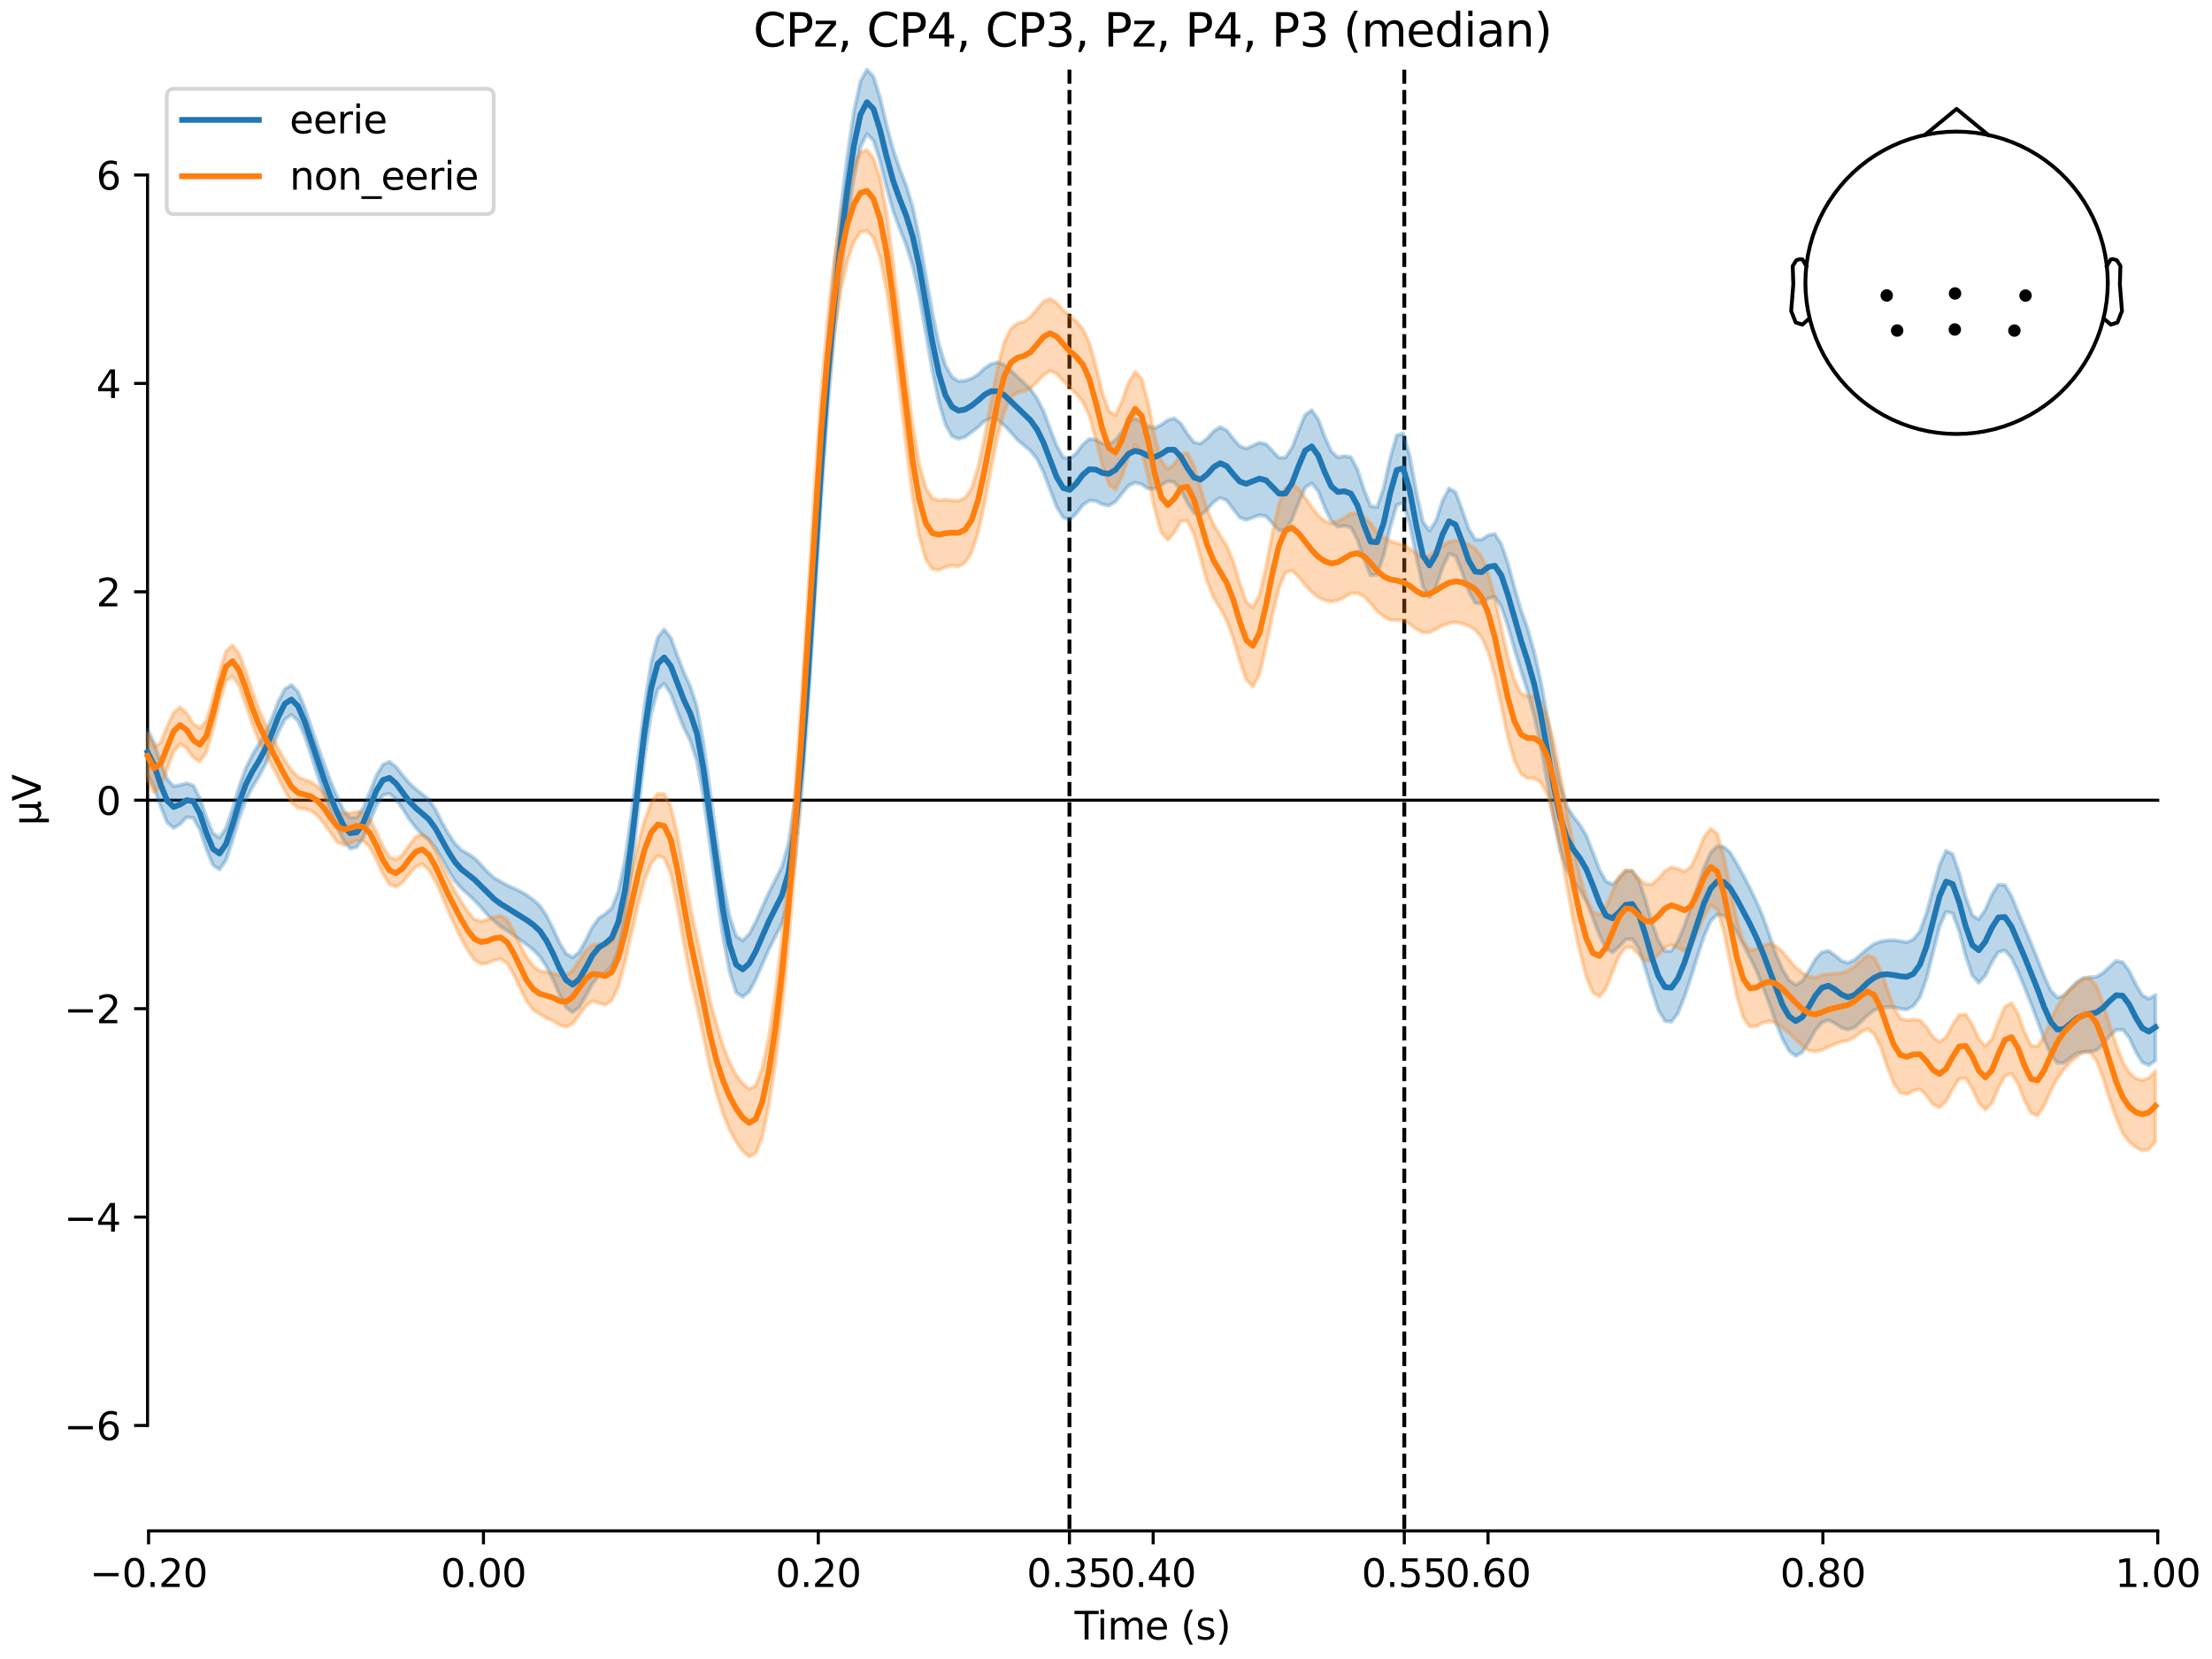 <?xml version="1.0" encoding="utf-8" standalone="no"?>
<!DOCTYPE svg PUBLIC "-//W3C//DTD SVG 1.1//EN"
  "http://www.w3.org/Graphics/SVG/1.1/DTD/svg11.dtd">
<svg xmlns:xlink="http://www.w3.org/1999/xlink" width="576pt" height="432pt" viewBox="0 0 576 432" xmlns="http://www.w3.org/2000/svg" version="1.1">
 <defs>
  <style type="text/css">*{stroke-linejoin: round; stroke-linecap: butt}</style>
 </defs>
 <g id="figure_1">
  <g id="patch_1">
   <path d="M 0 432 
L 576 432 
L 576 0 
L 0 0 
z
" style="fill: #ffffff"/>
  </g>
  <g id="axes_1">
   <g id="patch_2">
    <path d="M 38.421 398.644 
L 561.867 398.644 
L 561.867 18.118 
L 38.421 18.118 
L 38.421 398.644 
z
" style="fill: none; opacity: 0"/>
   </g>
   <g id="patch_3">
    <path d="M 38.421 371.185 
L 38.421 45.577 
" style="fill: none; stroke: #000000; stroke-width: 0.8; stroke-linejoin: miter; stroke-linecap: square"/>
   </g>
   <g id="LineCollection_1">
    <path d="M 278.481 18.118 
L 278.481 398.644 
" clip-path="url(#p6c95211657)" style="fill: none; stroke-dasharray: 3.7,1.6; stroke-dashoffset: 0; stroke: #000000"/>
    <path d="M 365.677 18.118 
L 365.677 398.644 
" clip-path="url(#p6c95211657)" style="fill: none; stroke-dasharray: 3.7,1.6; stroke-dashoffset: 0; stroke: #000000"/>
   </g>
   <g id="matplotlib.axis_1">
    <g id="xtick_1">
     <g id="line2d_1">
      <defs>
       <path id="m4d0cb48e47" d="M 0 0 
L 0 3.5 
" style="stroke: #000000; stroke-width: 0.8"/>
      </defs>
      <g>
       <use xlink:href="#m4d0cb48e47" x="38.693" y="398.644" style="stroke: #000000; stroke-width: 0.8"/>
      </g>
     </g>
     <g id="text_1">
      <!-- −0.20 -->
      <g transform="translate(23.37 413.242) scale(0.1 -0.1)">
       <defs>
        <path id="DejaVuSans-2212" d="M 678 2272 
L 4684 2272 
L 4684 1741 
L 678 1741 
L 678 2272 
z
" transform="scale(0.016)"/>
        <path id="DejaVuSans-30" d="M 2034 4250 
Q 1547 4250 1301 3770 
Q 1056 3291 1056 2328 
Q 1056 1369 1301 889 
Q 1547 409 2034 409 
Q 2525 409 2770 889 
Q 3016 1369 3016 2328 
Q 3016 3291 2770 3770 
Q 2525 4250 2034 4250 
z
M 2034 4750 
Q 2819 4750 3233 4129 
Q 3647 3509 3647 2328 
Q 3647 1150 3233 529 
Q 2819 -91 2034 -91 
Q 1250 -91 836 529 
Q 422 1150 422 2328 
Q 422 3509 836 4129 
Q 1250 4750 2034 4750 
z
" transform="scale(0.016)"/>
        <path id="DejaVuSans-2e" d="M 684 794 
L 1344 794 
L 1344 0 
L 684 0 
L 684 794 
z
" transform="scale(0.016)"/>
        <path id="DejaVuSans-32" d="M 1228 531 
L 3431 531 
L 3431 0 
L 469 0 
L 469 531 
Q 828 903 1448 1529 
Q 2069 2156 2228 2338 
Q 2531 2678 2651 2914 
Q 2772 3150 2772 3378 
Q 2772 3750 2511 3984 
Q 2250 4219 1831 4219 
Q 1534 4219 1204 4116 
Q 875 4013 500 3803 
L 500 4441 
Q 881 4594 1212 4672 
Q 1544 4750 1819 4750 
Q 2544 4750 2975 4387 
Q 3406 4025 3406 3419 
Q 3406 3131 3298 2873 
Q 3191 2616 2906 2266 
Q 2828 2175 2409 1742 
Q 1991 1309 1228 531 
z
" transform="scale(0.016)"/>
       </defs>
       <use xlink:href="#DejaVuSans-2212"/>
       <use xlink:href="#DejaVuSans-30" transform="translate(83.789 0)"/>
       <use xlink:href="#DejaVuSans-2e" transform="translate(147.412 0)"/>
       <use xlink:href="#DejaVuSans-32" transform="translate(179.199 0)"/>
       <use xlink:href="#DejaVuSans-30" transform="translate(242.822 0)"/>
      </g>
     </g>
    </g>
    <g id="xtick_2">
     <g id="line2d_2">
      <g>
       <use xlink:href="#m4d0cb48e47" x="125.889" y="398.644" style="stroke: #000000; stroke-width: 0.8"/>
      </g>
     </g>
     <g id="text_2">
      <!-- 0.00 -->
      <g transform="translate(114.756 413.242) scale(0.1 -0.1)">
       <use xlink:href="#DejaVuSans-30"/>
       <use xlink:href="#DejaVuSans-2e" transform="translate(63.623 0)"/>
       <use xlink:href="#DejaVuSans-30" transform="translate(95.41 0)"/>
       <use xlink:href="#DejaVuSans-30" transform="translate(159.033 0)"/>
      </g>
     </g>
    </g>
    <g id="xtick_3">
     <g id="line2d_3">
      <g>
       <use xlink:href="#m4d0cb48e47" x="213.084" y="398.644" style="stroke: #000000; stroke-width: 0.8"/>
      </g>
     </g>
     <g id="text_3">
      <!-- 0.20 -->
      <g transform="translate(201.952 413.242) scale(0.1 -0.1)">
       <use xlink:href="#DejaVuSans-30"/>
       <use xlink:href="#DejaVuSans-2e" transform="translate(63.623 0)"/>
       <use xlink:href="#DejaVuSans-32" transform="translate(95.41 0)"/>
       <use xlink:href="#DejaVuSans-30" transform="translate(159.033 0)"/>
      </g>
     </g>
    </g>
    <g id="xtick_4">
     <g id="line2d_4">
      <g>
       <use xlink:href="#m4d0cb48e47" x="278.481" y="398.644" style="stroke: #000000; stroke-width: 0.8"/>
      </g>
     </g>
     <g id="text_4">
      <!-- 0.35 -->
      <g transform="translate(267.348 413.242) scale(0.1 -0.1)">
       <defs>
        <path id="DejaVuSans-33" d="M 2597 2516 
Q 3050 2419 3304 2112 
Q 3559 1806 3559 1356 
Q 3559 666 3084 287 
Q 2609 -91 1734 -91 
Q 1441 -91 1130 -33 
Q 819 25 488 141 
L 488 750 
Q 750 597 1062 519 
Q 1375 441 1716 441 
Q 2309 441 2620 675 
Q 2931 909 2931 1356 
Q 2931 1769 2642 2001 
Q 2353 2234 1838 2234 
L 1294 2234 
L 1294 2753 
L 1863 2753 
Q 2328 2753 2575 2939 
Q 2822 3125 2822 3475 
Q 2822 3834 2567 4026 
Q 2313 4219 1838 4219 
Q 1578 4219 1281 4162 
Q 984 4106 628 3988 
L 628 4550 
Q 988 4650 1302 4700 
Q 1616 4750 1894 4750 
Q 2613 4750 3031 4423 
Q 3450 4097 3450 3541 
Q 3450 3153 3228 2886 
Q 3006 2619 2597 2516 
z
" transform="scale(0.016)"/>
        <path id="DejaVuSans-35" d="M 691 4666 
L 3169 4666 
L 3169 4134 
L 1269 4134 
L 1269 2991 
Q 1406 3038 1543 3061 
Q 1681 3084 1819 3084 
Q 2600 3084 3056 2656 
Q 3513 2228 3513 1497 
Q 3513 744 3044 326 
Q 2575 -91 1722 -91 
Q 1428 -91 1123 -41 
Q 819 9 494 109 
L 494 744 
Q 775 591 1075 516 
Q 1375 441 1709 441 
Q 2250 441 2565 725 
Q 2881 1009 2881 1497 
Q 2881 1984 2565 2268 
Q 2250 2553 1709 2553 
Q 1456 2553 1204 2497 
Q 953 2441 691 2322 
L 691 4666 
z
" transform="scale(0.016)"/>
       </defs>
       <use xlink:href="#DejaVuSans-30"/>
       <use xlink:href="#DejaVuSans-2e" transform="translate(63.623 0)"/>
       <use xlink:href="#DejaVuSans-33" transform="translate(95.41 0)"/>
       <use xlink:href="#DejaVuSans-35" transform="translate(159.033 0)"/>
      </g>
     </g>
    </g>
    <g id="xtick_5">
     <g id="line2d_5">
      <g>
       <use xlink:href="#m4d0cb48e47" x="300.28" y="398.644" style="stroke: #000000; stroke-width: 0.8"/>
      </g>
     </g>
     <g id="text_5">
      <!-- 0.40 -->
      <g transform="translate(289.147 413.242) scale(0.1 -0.1)">
       <defs>
        <path id="DejaVuSans-34" d="M 2419 4116 
L 825 1625 
L 2419 1625 
L 2419 4116 
z
M 2253 4666 
L 3047 4666 
L 3047 1625 
L 3713 1625 
L 3713 1100 
L 3047 1100 
L 3047 0 
L 2419 0 
L 2419 1100 
L 313 1100 
L 313 1709 
L 2253 4666 
z
" transform="scale(0.016)"/>
       </defs>
       <use xlink:href="#DejaVuSans-30"/>
       <use xlink:href="#DejaVuSans-2e" transform="translate(63.623 0)"/>
       <use xlink:href="#DejaVuSans-34" transform="translate(95.41 0)"/>
       <use xlink:href="#DejaVuSans-30" transform="translate(159.033 0)"/>
      </g>
     </g>
    </g>
    <g id="xtick_6">
     <g id="line2d_6">
      <g>
       <use xlink:href="#m4d0cb48e47" x="365.677" y="398.644" style="stroke: #000000; stroke-width: 0.8"/>
      </g>
     </g>
     <g id="text_6">
      <!-- 0.55 -->
      <g transform="translate(354.544 413.242) scale(0.1 -0.1)">
       <use xlink:href="#DejaVuSans-30"/>
       <use xlink:href="#DejaVuSans-2e" transform="translate(63.623 0)"/>
       <use xlink:href="#DejaVuSans-35" transform="translate(95.41 0)"/>
       <use xlink:href="#DejaVuSans-35" transform="translate(159.033 0)"/>
      </g>
     </g>
    </g>
    <g id="xtick_7">
     <g id="line2d_7">
      <g>
       <use xlink:href="#m4d0cb48e47" x="387.476" y="398.644" style="stroke: #000000; stroke-width: 0.8"/>
      </g>
     </g>
     <g id="text_7">
      <!-- 0.60 -->
      <g transform="translate(376.343 413.242) scale(0.1 -0.1)">
       <defs>
        <path id="DejaVuSans-36" d="M 2113 2584 
Q 1688 2584 1439 2293 
Q 1191 2003 1191 1497 
Q 1191 994 1439 701 
Q 1688 409 2113 409 
Q 2538 409 2786 701 
Q 3034 994 3034 1497 
Q 3034 2003 2786 2293 
Q 2538 2584 2113 2584 
z
M 3366 4563 
L 3366 3988 
Q 3128 4100 2886 4159 
Q 2644 4219 2406 4219 
Q 1781 4219 1451 3797 
Q 1122 3375 1075 2522 
Q 1259 2794 1537 2939 
Q 1816 3084 2150 3084 
Q 2853 3084 3261 2657 
Q 3669 2231 3669 1497 
Q 3669 778 3244 343 
Q 2819 -91 2113 -91 
Q 1303 -91 875 529 
Q 447 1150 447 2328 
Q 447 3434 972 4092 
Q 1497 4750 2381 4750 
Q 2619 4750 2861 4703 
Q 3103 4656 3366 4563 
z
" transform="scale(0.016)"/>
       </defs>
       <use xlink:href="#DejaVuSans-30"/>
       <use xlink:href="#DejaVuSans-2e" transform="translate(63.623 0)"/>
       <use xlink:href="#DejaVuSans-36" transform="translate(95.41 0)"/>
       <use xlink:href="#DejaVuSans-30" transform="translate(159.033 0)"/>
      </g>
     </g>
    </g>
    <g id="xtick_8">
     <g id="line2d_8">
      <g>
       <use xlink:href="#m4d0cb48e47" x="474.671" y="398.644" style="stroke: #000000; stroke-width: 0.8"/>
      </g>
     </g>
     <g id="text_8">
      <!-- 0.80 -->
      <g transform="translate(463.538 413.242) scale(0.1 -0.1)">
       <defs>
        <path id="DejaVuSans-38" d="M 2034 2216 
Q 1584 2216 1326 1975 
Q 1069 1734 1069 1313 
Q 1069 891 1326 650 
Q 1584 409 2034 409 
Q 2484 409 2743 651 
Q 3003 894 3003 1313 
Q 3003 1734 2745 1975 
Q 2488 2216 2034 2216 
z
M 1403 2484 
Q 997 2584 770 2862 
Q 544 3141 544 3541 
Q 544 4100 942 4425 
Q 1341 4750 2034 4750 
Q 2731 4750 3128 4425 
Q 3525 4100 3525 3541 
Q 3525 3141 3298 2862 
Q 3072 2584 2669 2484 
Q 3125 2378 3379 2068 
Q 3634 1759 3634 1313 
Q 3634 634 3220 271 
Q 2806 -91 2034 -91 
Q 1263 -91 848 271 
Q 434 634 434 1313 
Q 434 1759 690 2068 
Q 947 2378 1403 2484 
z
M 1172 3481 
Q 1172 3119 1398 2916 
Q 1625 2713 2034 2713 
Q 2441 2713 2670 2916 
Q 2900 3119 2900 3481 
Q 2900 3844 2670 4047 
Q 2441 4250 2034 4250 
Q 1625 4250 1398 4047 
Q 1172 3844 1172 3481 
z
" transform="scale(0.016)"/>
       </defs>
       <use xlink:href="#DejaVuSans-30"/>
       <use xlink:href="#DejaVuSans-2e" transform="translate(63.623 0)"/>
       <use xlink:href="#DejaVuSans-38" transform="translate(95.41 0)"/>
       <use xlink:href="#DejaVuSans-30" transform="translate(159.033 0)"/>
      </g>
     </g>
    </g>
    <g id="xtick_9">
     <g id="line2d_9">
      <g>
       <use xlink:href="#m4d0cb48e47" x="561.867" y="398.644" style="stroke: #000000; stroke-width: 0.8"/>
      </g>
     </g>
     <g id="text_9">
      <!-- 1.00 -->
      <g transform="translate(550.734 413.242) scale(0.1 -0.1)">
       <defs>
        <path id="DejaVuSans-31" d="M 794 531 
L 1825 531 
L 1825 4091 
L 703 3866 
L 703 4441 
L 1819 4666 
L 2450 4666 
L 2450 531 
L 3481 531 
L 3481 0 
L 794 0 
L 794 531 
z
" transform="scale(0.016)"/>
       </defs>
       <use xlink:href="#DejaVuSans-31"/>
       <use xlink:href="#DejaVuSans-2e" transform="translate(63.623 0)"/>
       <use xlink:href="#DejaVuSans-30" transform="translate(95.41 0)"/>
       <use xlink:href="#DejaVuSans-30" transform="translate(159.033 0)"/>
      </g>
     </g>
    </g>
    <g id="text_10">
     <!-- Time (s) -->
     <g transform="translate(279.815 426.92) scale(0.1 -0.1)">
      <defs>
       <path id="DejaVuSans-54" d="M -19 4666 
L 3928 4666 
L 3928 4134 
L 2272 4134 
L 2272 0 
L 1638 0 
L 1638 4134 
L -19 4134 
L -19 4666 
z
" transform="scale(0.016)"/>
       <path id="DejaVuSans-69" d="M 603 3500 
L 1178 3500 
L 1178 0 
L 603 0 
L 603 3500 
z
M 603 4863 
L 1178 4863 
L 1178 4134 
L 603 4134 
L 603 4863 
z
" transform="scale(0.016)"/>
       <path id="DejaVuSans-6d" d="M 3328 2828 
Q 3544 3216 3844 3400 
Q 4144 3584 4550 3584 
Q 5097 3584 5394 3201 
Q 5691 2819 5691 2113 
L 5691 0 
L 5113 0 
L 5113 2094 
Q 5113 2597 4934 2840 
Q 4756 3084 4391 3084 
Q 3944 3084 3684 2787 
Q 3425 2491 3425 1978 
L 3425 0 
L 2847 0 
L 2847 2094 
Q 2847 2600 2669 2842 
Q 2491 3084 2119 3084 
Q 1678 3084 1418 2786 
Q 1159 2488 1159 1978 
L 1159 0 
L 581 0 
L 581 3500 
L 1159 3500 
L 1159 2956 
Q 1356 3278 1631 3431 
Q 1906 3584 2284 3584 
Q 2666 3584 2933 3390 
Q 3200 3197 3328 2828 
z
" transform="scale(0.016)"/>
       <path id="DejaVuSans-65" d="M 3597 1894 
L 3597 1613 
L 953 1613 
Q 991 1019 1311 708 
Q 1631 397 2203 397 
Q 2534 397 2845 478 
Q 3156 559 3463 722 
L 3463 178 
Q 3153 47 2828 -22 
Q 2503 -91 2169 -91 
Q 1331 -91 842 396 
Q 353 884 353 1716 
Q 353 2575 817 3079 
Q 1281 3584 2069 3584 
Q 2775 3584 3186 3129 
Q 3597 2675 3597 1894 
z
M 3022 2063 
Q 3016 2534 2758 2815 
Q 2500 3097 2075 3097 
Q 1594 3097 1305 2825 
Q 1016 2553 972 2059 
L 3022 2063 
z
" transform="scale(0.016)"/>
       <path id="DejaVuSans-20" transform="scale(0.016)"/>
       <path id="DejaVuSans-28" d="M 1984 4856 
Q 1566 4138 1362 3434 
Q 1159 2731 1159 2009 
Q 1159 1288 1364 580 
Q 1569 -128 1984 -844 
L 1484 -844 
Q 1016 -109 783 600 
Q 550 1309 550 2009 
Q 550 2706 781 3412 
Q 1013 4119 1484 4856 
L 1984 4856 
z
" transform="scale(0.016)"/>
       <path id="DejaVuSans-73" d="M 2834 3397 
L 2834 2853 
Q 2591 2978 2328 3040 
Q 2066 3103 1784 3103 
Q 1356 3103 1142 2972 
Q 928 2841 928 2578 
Q 928 2378 1081 2264 
Q 1234 2150 1697 2047 
L 1894 2003 
Q 2506 1872 2764 1633 
Q 3022 1394 3022 966 
Q 3022 478 2636 193 
Q 2250 -91 1575 -91 
Q 1294 -91 989 -36 
Q 684 19 347 128 
L 347 722 
Q 666 556 975 473 
Q 1284 391 1588 391 
Q 1994 391 2212 530 
Q 2431 669 2431 922 
Q 2431 1156 2273 1281 
Q 2116 1406 1581 1522 
L 1381 1569 
Q 847 1681 609 1914 
Q 372 2147 372 2553 
Q 372 3047 722 3315 
Q 1072 3584 1716 3584 
Q 2034 3584 2315 3537 
Q 2597 3491 2834 3397 
z
" transform="scale(0.016)"/>
       <path id="DejaVuSans-29" d="M 513 4856 
L 1013 4856 
Q 1481 4119 1714 3412 
Q 1947 2706 1947 2009 
Q 1947 1309 1714 600 
Q 1481 -109 1013 -844 
L 513 -844 
Q 928 -128 1133 580 
Q 1338 1288 1338 2009 
Q 1338 2731 1133 3434 
Q 928 4138 513 4856 
z
" transform="scale(0.016)"/>
      </defs>
      <use xlink:href="#DejaVuSans-54"/>
      <use xlink:href="#DejaVuSans-69" transform="translate(57.959 0)"/>
      <use xlink:href="#DejaVuSans-6d" transform="translate(85.742 0)"/>
      <use xlink:href="#DejaVuSans-65" transform="translate(183.154 0)"/>
      <use xlink:href="#DejaVuSans-20" transform="translate(244.678 0)"/>
      <use xlink:href="#DejaVuSans-28" transform="translate(276.465 0)"/>
      <use xlink:href="#DejaVuSans-73" transform="translate(315.479 0)"/>
      <use xlink:href="#DejaVuSans-29" transform="translate(367.578 0)"/>
     </g>
    </g>
   </g>
   <g id="matplotlib.axis_2">
    <g id="ytick_1">
     <g id="line2d_10">
      <defs>
       <path id="m2917bb6c78" d="M 0 0 
L -3.5 0 
" style="stroke: #000000; stroke-width: 0.8"/>
      </defs>
      <g>
       <use xlink:href="#m2917bb6c78" x="38.421" y="371.185" style="stroke: #000000; stroke-width: 0.8"/>
      </g>
     </g>
     <g id="text_11">
      <!-- −6 -->
      <g transform="translate(16.678 374.984) scale(0.1 -0.1)">
       <use xlink:href="#DejaVuSans-2212"/>
       <use xlink:href="#DejaVuSans-36" transform="translate(83.789 0)"/>
      </g>
     </g>
    </g>
    <g id="ytick_2">
     <g id="line2d_11">
      <g>
       <use xlink:href="#m2917bb6c78" x="38.421" y="316.917" style="stroke: #000000; stroke-width: 0.8"/>
      </g>
     </g>
     <g id="text_12">
      <!-- −4 -->
      <g transform="translate(16.678 320.716) scale(0.1 -0.1)">
       <use xlink:href="#DejaVuSans-2212"/>
       <use xlink:href="#DejaVuSans-34" transform="translate(83.789 0)"/>
      </g>
     </g>
    </g>
    <g id="ytick_3">
     <g id="line2d_12">
      <g>
       <use xlink:href="#m2917bb6c78" x="38.421" y="262.649" style="stroke: #000000; stroke-width: 0.8"/>
      </g>
     </g>
     <g id="text_13">
      <!-- −2 -->
      <g transform="translate(16.678 266.448) scale(0.1 -0.1)">
       <use xlink:href="#DejaVuSans-2212"/>
       <use xlink:href="#DejaVuSans-32" transform="translate(83.789 0)"/>
      </g>
     </g>
    </g>
    <g id="ytick_4">
     <g id="line2d_13">
      <g>
       <use xlink:href="#m2917bb6c78" x="38.421" y="208.381" style="stroke: #000000; stroke-width: 0.8"/>
      </g>
     </g>
     <g id="text_14">
      <!-- 0 -->
      <g transform="translate(25.058 212.18) scale(0.1 -0.1)">
       <use xlink:href="#DejaVuSans-30"/>
      </g>
     </g>
    </g>
    <g id="ytick_5">
     <g id="line2d_14">
      <g>
       <use xlink:href="#m2917bb6c78" x="38.421" y="154.113" style="stroke: #000000; stroke-width: 0.8"/>
      </g>
     </g>
     <g id="text_15">
      <!-- 2 -->
      <g transform="translate(25.058 157.912) scale(0.1 -0.1)">
       <use xlink:href="#DejaVuSans-32"/>
      </g>
     </g>
    </g>
    <g id="ytick_6">
     <g id="line2d_15">
      <g>
       <use xlink:href="#m2917bb6c78" x="38.421" y="99.845" style="stroke: #000000; stroke-width: 0.8"/>
      </g>
     </g>
     <g id="text_16">
      <!-- 4 -->
      <g transform="translate(25.058 103.644) scale(0.1 -0.1)">
       <use xlink:href="#DejaVuSans-34"/>
      </g>
     </g>
    </g>
    <g id="ytick_7">
     <g id="line2d_16">
      <g>
       <use xlink:href="#m2917bb6c78" x="38.421" y="45.577" style="stroke: #000000; stroke-width: 0.8"/>
      </g>
     </g>
     <g id="text_17">
      <!-- 6 -->
      <g transform="translate(25.058 49.376) scale(0.1 -0.1)">
       <use xlink:href="#DejaVuSans-36"/>
      </g>
     </g>
    </g>
    <g id="text_18">
     <!-- µV -->
     <g transform="translate(10.599 214.982) rotate(-90) scale(0.1 -0.1)">
      <defs>
       <path id="DejaVuSans-b5" d="M 544 -1331 
L 544 3500 
L 1119 3500 
L 1119 1325 
Q 1119 872 1334 640 
Q 1550 409 1972 409 
Q 2434 409 2667 671 
Q 2900 934 2900 1459 
L 2900 3500 
L 3475 3500 
L 3475 806 
Q 3475 619 3529 530 
Q 3584 441 3700 441 
Q 3728 441 3778 458 
Q 3828 475 3916 513 
L 3916 50 
Q 3788 -22 3673 -56 
Q 3559 -91 3450 -91 
Q 3234 -91 3106 31 
Q 2978 153 2931 403 
Q 2775 156 2548 32 
Q 2322 -91 2016 -91 
Q 1697 -91 1473 31 
Q 1250 153 1119 397 
L 1119 -1331 
L 544 -1331 
z
" transform="scale(0.016)"/>
       <path id="DejaVuSans-56" d="M 1831 0 
L 50 4666 
L 709 4666 
L 2188 738 
L 3669 4666 
L 4325 4666 
L 2547 0 
L 1831 0 
z
" transform="scale(0.016)"/>
      </defs>
      <use xlink:href="#DejaVuSans-b5"/>
      <use xlink:href="#DejaVuSans-56" transform="translate(63.623 0)"/>
     </g>
    </g>
   </g>
   <g id="patch_4">
    <path d="M 38.693 398.644 
L 561.867 398.644 
" style="fill: none; stroke: #000000; stroke-width: 0.8; stroke-linejoin: miter; stroke-linecap: square"/>
   </g>
   <g id="patch_5">
    <path d="M 38.421 208.381 
L 561.867 208.381 
" style="fill: none; stroke: #000000; stroke-width: 0.8; stroke-linejoin: miter; stroke-linecap: square"/>
   </g>
   <g id="text_19">
    <!-- CPz, CP4, CP3, Pz, P4, P3 (median) -->
    <g transform="translate(196.151 12.118) scale(0.12 -0.12)">
     <defs>
      <path id="DejaVuSans-43" d="M 4122 4306 
L 4122 3641 
Q 3803 3938 3442 4084 
Q 3081 4231 2675 4231 
Q 1875 4231 1450 3742 
Q 1025 3253 1025 2328 
Q 1025 1406 1450 917 
Q 1875 428 2675 428 
Q 3081 428 3442 575 
Q 3803 722 4122 1019 
L 4122 359 
Q 3791 134 3420 21 
Q 3050 -91 2638 -91 
Q 1578 -91 968 557 
Q 359 1206 359 2328 
Q 359 3453 968 4101 
Q 1578 4750 2638 4750 
Q 3056 4750 3426 4639 
Q 3797 4528 4122 4306 
z
" transform="scale(0.016)"/>
      <path id="DejaVuSans-50" d="M 1259 4147 
L 1259 2394 
L 2053 2394 
Q 2494 2394 2734 2622 
Q 2975 2850 2975 3272 
Q 2975 3691 2734 3919 
Q 2494 4147 2053 4147 
L 1259 4147 
z
M 628 4666 
L 2053 4666 
Q 2838 4666 3239 4311 
Q 3641 3956 3641 3272 
Q 3641 2581 3239 2228 
Q 2838 1875 2053 1875 
L 1259 1875 
L 1259 0 
L 628 0 
L 628 4666 
z
" transform="scale(0.016)"/>
      <path id="DejaVuSans-7a" d="M 353 3500 
L 3084 3500 
L 3084 2975 
L 922 459 
L 3084 459 
L 3084 0 
L 275 0 
L 275 525 
L 2438 3041 
L 353 3041 
L 353 3500 
z
" transform="scale(0.016)"/>
      <path id="DejaVuSans-2c" d="M 750 794 
L 1409 794 
L 1409 256 
L 897 -744 
L 494 -744 
L 750 256 
L 750 794 
z
" transform="scale(0.016)"/>
      <path id="DejaVuSans-64" d="M 2906 2969 
L 2906 4863 
L 3481 4863 
L 3481 0 
L 2906 0 
L 2906 525 
Q 2725 213 2448 61 
Q 2172 -91 1784 -91 
Q 1150 -91 751 415 
Q 353 922 353 1747 
Q 353 2572 751 3078 
Q 1150 3584 1784 3584 
Q 2172 3584 2448 3432 
Q 2725 3281 2906 2969 
z
M 947 1747 
Q 947 1113 1208 752 
Q 1469 391 1925 391 
Q 2381 391 2643 752 
Q 2906 1113 2906 1747 
Q 2906 2381 2643 2742 
Q 2381 3103 1925 3103 
Q 1469 3103 1208 2742 
Q 947 2381 947 1747 
z
" transform="scale(0.016)"/>
      <path id="DejaVuSans-61" d="M 2194 1759 
Q 1497 1759 1228 1600 
Q 959 1441 959 1056 
Q 959 750 1161 570 
Q 1363 391 1709 391 
Q 2188 391 2477 730 
Q 2766 1069 2766 1631 
L 2766 1759 
L 2194 1759 
z
M 3341 1997 
L 3341 0 
L 2766 0 
L 2766 531 
Q 2569 213 2275 61 
Q 1981 -91 1556 -91 
Q 1019 -91 701 211 
Q 384 513 384 1019 
Q 384 1609 779 1909 
Q 1175 2209 1959 2209 
L 2766 2209 
L 2766 2266 
Q 2766 2663 2505 2880 
Q 2244 3097 1772 3097 
Q 1472 3097 1187 3025 
Q 903 2953 641 2809 
L 641 3341 
Q 956 3463 1253 3523 
Q 1550 3584 1831 3584 
Q 2591 3584 2966 3190 
Q 3341 2797 3341 1997 
z
" transform="scale(0.016)"/>
      <path id="DejaVuSans-6e" d="M 3513 2113 
L 3513 0 
L 2938 0 
L 2938 2094 
Q 2938 2591 2744 2837 
Q 2550 3084 2163 3084 
Q 1697 3084 1428 2787 
Q 1159 2491 1159 1978 
L 1159 0 
L 581 0 
L 581 3500 
L 1159 3500 
L 1159 2956 
Q 1366 3272 1645 3428 
Q 1925 3584 2291 3584 
Q 2894 3584 3203 3211 
Q 3513 2838 3513 2113 
z
" transform="scale(0.016)"/>
     </defs>
     <use xlink:href="#DejaVuSans-43"/>
     <use xlink:href="#DejaVuSans-50" transform="translate(69.824 0)"/>
     <use xlink:href="#DejaVuSans-7a" transform="translate(130.127 0)"/>
     <use xlink:href="#DejaVuSans-2c" transform="translate(182.617 0)"/>
     <use xlink:href="#DejaVuSans-20" transform="translate(214.404 0)"/>
     <use xlink:href="#DejaVuSans-43" transform="translate(246.191 0)"/>
     <use xlink:href="#DejaVuSans-50" transform="translate(316.016 0)"/>
     <use xlink:href="#DejaVuSans-34" transform="translate(376.318 0)"/>
     <use xlink:href="#DejaVuSans-2c" transform="translate(439.941 0)"/>
     <use xlink:href="#DejaVuSans-20" transform="translate(471.729 0)"/>
     <use xlink:href="#DejaVuSans-43" transform="translate(503.516 0)"/>
     <use xlink:href="#DejaVuSans-50" transform="translate(573.34 0)"/>
     <use xlink:href="#DejaVuSans-33" transform="translate(633.643 0)"/>
     <use xlink:href="#DejaVuSans-2c" transform="translate(697.266 0)"/>
     <use xlink:href="#DejaVuSans-20" transform="translate(729.053 0)"/>
     <use xlink:href="#DejaVuSans-50" transform="translate(760.84 0)"/>
     <use xlink:href="#DejaVuSans-7a" transform="translate(821.143 0)"/>
     <use xlink:href="#DejaVuSans-2c" transform="translate(873.633 0)"/>
     <use xlink:href="#DejaVuSans-20" transform="translate(905.42 0)"/>
     <use xlink:href="#DejaVuSans-50" transform="translate(937.207 0)"/>
     <use xlink:href="#DejaVuSans-34" transform="translate(997.51 0)"/>
     <use xlink:href="#DejaVuSans-2c" transform="translate(1061.133 0)"/>
     <use xlink:href="#DejaVuSans-20" transform="translate(1092.92 0)"/>
     <use xlink:href="#DejaVuSans-50" transform="translate(1124.707 0)"/>
     <use xlink:href="#DejaVuSans-33" transform="translate(1185.01 0)"/>
     <use xlink:href="#DejaVuSans-20" transform="translate(1248.633 0)"/>
     <use xlink:href="#DejaVuSans-28" transform="translate(1280.42 0)"/>
     <use xlink:href="#DejaVuSans-6d" transform="translate(1319.434 0)"/>
     <use xlink:href="#DejaVuSans-65" transform="translate(1416.846 0)"/>
     <use xlink:href="#DejaVuSans-64" transform="translate(1478.369 0)"/>
     <use xlink:href="#DejaVuSans-69" transform="translate(1541.846 0)"/>
     <use xlink:href="#DejaVuSans-61" transform="translate(1569.629 0)"/>
     <use xlink:href="#DejaVuSans-6e" transform="translate(1630.908 0)"/>
     <use xlink:href="#DejaVuSans-29" transform="translate(1694.287 0)"/>
    </g>
   </g>
   <g id="legend_1">
    <g id="patch_6">
     <path d="M 45.421 55.753 
L 126.563 55.753 
Q 128.563 55.753 128.563 53.753 
L 128.563 25.118 
Q 128.563 23.118 126.563 23.118 
L 45.421 23.118 
Q 43.421 23.118 43.421 25.118 
L 43.421 53.753 
Q 43.421 55.753 45.421 55.753 
z
" style="fill: #ffffff; opacity: 0.8; stroke: #cccccc; stroke-linejoin: miter"/>
    </g>
    <g id="line2d_17">
     <path d="M 47.421 31.217 
L 57.421 31.217 
L 67.421 31.217 
" style="fill: none; stroke: #1f77b4; stroke-width: 1.5; stroke-linecap: square"/>
    </g>
    <g id="text_20">
     <!-- eerie -->
     <g transform="translate(75.421 34.717) scale(0.1 -0.1)">
      <defs>
       <path id="DejaVuSans-72" d="M 2631 2963 
Q 2534 3019 2420 3045 
Q 2306 3072 2169 3072 
Q 1681 3072 1420 2755 
Q 1159 2438 1159 1844 
L 1159 0 
L 581 0 
L 581 3500 
L 1159 3500 
L 1159 2956 
Q 1341 3275 1631 3429 
Q 1922 3584 2338 3584 
Q 2397 3584 2469 3576 
Q 2541 3569 2628 3553 
L 2631 2963 
z
" transform="scale(0.016)"/>
      </defs>
      <use xlink:href="#DejaVuSans-65"/>
      <use xlink:href="#DejaVuSans-65" transform="translate(61.523 0)"/>
      <use xlink:href="#DejaVuSans-72" transform="translate(123.047 0)"/>
      <use xlink:href="#DejaVuSans-69" transform="translate(164.16 0)"/>
      <use xlink:href="#DejaVuSans-65" transform="translate(191.943 0)"/>
     </g>
    </g>
    <g id="line2d_18">
     <path d="M 47.421 45.895 
L 57.421 45.895 
L 67.421 45.895 
" style="fill: none; stroke: #ff7f0e; stroke-width: 1.5; stroke-linecap: square"/>
    </g>
    <g id="text_21">
     <!-- non_eerie -->
     <g transform="translate(75.421 49.395) scale(0.1 -0.1)">
      <defs>
       <path id="DejaVuSans-6f" d="M 1959 3097 
Q 1497 3097 1228 2736 
Q 959 2375 959 1747 
Q 959 1119 1226 758 
Q 1494 397 1959 397 
Q 2419 397 2687 759 
Q 2956 1122 2956 1747 
Q 2956 2369 2687 2733 
Q 2419 3097 1959 3097 
z
M 1959 3584 
Q 2709 3584 3137 3096 
Q 3566 2609 3566 1747 
Q 3566 888 3137 398 
Q 2709 -91 1959 -91 
Q 1206 -91 779 398 
Q 353 888 353 1747 
Q 353 2609 779 3096 
Q 1206 3584 1959 3584 
z
" transform="scale(0.016)"/>
       <path id="DejaVuSans-5f" d="M 3263 -1063 
L 3263 -1509 
L -63 -1509 
L -63 -1063 
L 3263 -1063 
z
" transform="scale(0.016)"/>
      </defs>
      <use xlink:href="#DejaVuSans-6e"/>
      <use xlink:href="#DejaVuSans-6f" transform="translate(63.379 0)"/>
      <use xlink:href="#DejaVuSans-6e" transform="translate(124.561 0)"/>
      <use xlink:href="#DejaVuSans-5f" transform="translate(187.939 0)"/>
      <use xlink:href="#DejaVuSans-65" transform="translate(237.939 0)"/>
      <use xlink:href="#DejaVuSans-65" transform="translate(299.463 0)"/>
      <use xlink:href="#DejaVuSans-72" transform="translate(360.986 0)"/>
      <use xlink:href="#DejaVuSans-69" transform="translate(402.1 0)"/>
      <use xlink:href="#DejaVuSans-65" transform="translate(429.883 0)"/>
     </g>
    </g>
   </g>
   <g id="FillBetweenPolyCollection_1">
    <defs>
     <path id="mf578945f31" d="M 38.421 -241.998 
L 38.421 -230.354 
L 40.124 -226.915 
L 41.827 -222.016 
L 43.53 -217.819 
L 45.233 -216.378 
L 46.936 -217.438 
L 48.639 -219.213 
L 50.342 -219.009 
L 52.045 -215.92 
L 53.748 -210.836 
L 55.451 -206.733 
L 57.154 -205.587 
L 58.857 -208.008 
L 60.56 -213.122 
L 62.263 -218.923 
L 63.966 -223.56 
L 65.669 -226.895 
L 67.372 -229.722 
L 69.075 -232.873 
L 70.778 -236.93 
L 72.481 -241.31 
L 74.184 -244.642 
L 75.887 -245.871 
L 77.59 -244.316 
L 79.294 -240.446 
L 80.997 -235.406 
L 82.7 -230.037 
L 84.403 -225.026 
L 86.106 -220.374 
L 87.809 -216.383 
L 89.512 -213.022 
L 91.215 -210.981 
L 92.918 -211.422 
L 94.621 -213.868 
L 96.324 -218.03 
L 98.027 -222.234 
L 99.73 -224.936 
L 101.433 -225.348 
L 103.136 -223.82 
L 104.839 -221.421 
L 106.542 -218.73 
L 108.245 -216.483 
L 109.948 -214.651 
L 111.651 -213.29 
L 113.354 -211.219 
L 115.057 -208.392 
L 116.76 -205.335 
L 118.463 -202.592 
L 120.166 -200.681 
L 121.87 -199.122 
L 123.573 -197.538 
L 125.276 -195.692 
L 126.979 -193.759 
L 128.682 -192.092 
L 130.385 -190.714 
L 132.088 -189.664 
L 133.791 -188.464 
L 135.494 -187.205 
L 137.197 -185.966 
L 138.9 -184.631 
L 140.603 -182.863 
L 142.306 -180.26 
L 144.009 -176.933 
L 145.712 -172.876 
L 147.415 -169.619 
L 149.118 -168.408 
L 150.821 -169.701 
L 152.524 -172.628 
L 154.227 -175.736 
L 155.93 -177.906 
L 157.633 -178.839 
L 159.336 -180.44 
L 161.039 -184.536 
L 162.742 -192.832 
L 164.446 -205.448 
L 166.149 -220.679 
L 167.852 -235.024 
L 169.555 -246.042 
L 171.258 -252.432 
L 172.961 -253.974 
L 174.664 -251.312 
L 176.367 -246.791 
L 178.07 -242.497 
L 179.773 -239.052 
L 181.476 -233.773 
L 183.179 -224.289 
L 184.882 -211.857 
L 186.585 -199.412 
L 188.288 -187.957 
L 189.991 -178.951 
L 191.694 -173.563 
L 193.397 -172.395 
L 195.1 -173.785 
L 196.803 -176.975 
L 198.506 -180.89 
L 200.209 -184.77 
L 201.912 -188.178 
L 203.615 -191.477 
L 205.318 -197.246 
L 207.022 -207.889 
L 208.725 -225.224 
L 210.428 -248.497 
L 212.131 -275.282 
L 213.834 -302.312 
L 215.537 -325.786 
L 217.24 -344.849 
L 218.943 -360.402 
L 220.646 -374.006 
L 222.349 -385.627 
L 224.052 -393.719 
L 225.755 -397.114 
L 227.458 -395.397 
L 229.161 -390.069 
L 230.864 -383.235 
L 232.567 -377.063 
L 234.27 -372.45 
L 235.973 -368.166 
L 237.676 -362.698 
L 239.379 -354.914 
L 241.082 -345.293 
L 242.785 -335.465 
L 244.488 -327.249 
L 246.191 -321.482 
L 247.894 -318.427 
L 249.598 -317.719 
L 251.301 -318.211 
L 253.004 -319.462 
L 254.707 -320.783 
L 256.41 -322.418 
L 258.113 -323.053 
L 259.816 -322.665 
L 261.519 -321.206 
L 263.222 -319.43 
L 264.925 -317.462 
L 266.628 -316.031 
L 268.331 -314.626 
L 270.034 -312.474 
L 271.737 -309.013 
L 273.44 -304.452 
L 275.143 -300.015 
L 276.846 -297.281 
L 278.549 -296.628 
L 280.252 -298.254 
L 281.955 -300.462 
L 283.658 -301.652 
L 285.361 -301.55 
L 287.064 -300.654 
L 288.767 -300.342 
L 290.47 -301.348 
L 292.174 -303.487 
L 293.877 -305.55 
L 295.58 -306.336 
L 297.283 -305.887 
L 298.986 -304.729 
L 300.689 -304.725 
L 302.392 -305.622 
L 304.095 -306.686 
L 305.798 -306.433 
L 307.501 -304.341 
L 309.204 -301.077 
L 310.907 -298.406 
L 312.61 -297.753 
L 314.313 -299.243 
L 316.016 -301.25 
L 317.719 -302.399 
L 319.422 -301.689 
L 321.125 -299.421 
L 322.828 -297.274 
L 324.531 -296.607 
L 326.234 -297.22 
L 327.937 -297.882 
L 329.64 -297.546 
L 331.343 -295.75 
L 333.046 -293.872 
L 334.75 -293.856 
L 336.453 -296.736 
L 338.156 -301.063 
L 339.859 -305.015 
L 341.562 -306.161 
L 343.265 -304.085 
L 344.968 -299.791 
L 346.671 -296.305 
L 348.374 -294.802 
L 350.077 -295.074 
L 351.78 -294.621 
L 353.483 -291.402 
L 355.186 -286.274 
L 356.889 -282.14 
L 358.592 -282.329 
L 360.295 -287.263 
L 361.998 -294.562 
L 363.701 -300.457 
L 365.404 -301.1 
L 367.107 -295.562 
L 368.81 -286.843 
L 370.513 -279.214 
L 372.216 -276.446 
L 373.919 -279.039 
L 375.622 -284.135 
L 377.326 -287.821 
L 379.029 -287.176 
L 380.732 -282.913 
L 382.435 -278.046 
L 384.138 -274.992 
L 385.841 -274.786 
L 387.544 -276.174 
L 389.247 -276.561 
L 390.95 -274.003 
L 392.653 -268.989 
L 394.356 -262.993 
L 396.059 -257.345 
L 397.762 -251.976 
L 399.465 -245.616 
L 401.168 -237.843 
L 402.871 -228.321 
L 404.574 -218.762 
L 406.277 -210.65 
L 407.98 -205.447 
L 409.683 -202.561 
L 411.386 -200.195 
L 413.089 -197.231 
L 414.792 -192.917 
L 416.495 -188.452 
L 418.198 -184.918 
L 419.902 -183.987 
L 421.605 -185.478 
L 423.308 -187.358 
L 425.011 -187.505 
L 426.714 -185.022 
L 428.417 -179.848 
L 430.12 -174.164 
L 431.823 -169.008 
L 433.526 -166.131 
L 435.229 -165.926 
L 436.932 -168.159 
L 438.635 -172.442 
L 440.338 -177.55 
L 442.041 -182.986 
L 443.744 -188.231 
L 445.447 -192.094 
L 447.15 -193.879 
L 448.853 -193.632 
L 450.556 -191.931 
L 452.259 -189.166 
L 453.962 -185.913 
L 455.665 -182.656 
L 457.368 -179.229 
L 459.071 -174.919 
L 460.774 -170.459 
L 462.478 -165.616 
L 464.181 -161.393 
L 465.884 -158.33 
L 467.587 -157.028 
L 469.29 -157.981 
L 470.993 -160.646 
L 472.696 -163.697 
L 474.399 -165.721 
L 476.102 -166.361 
L 477.805 -165.522 
L 479.508 -164.382 
L 481.211 -163.89 
L 482.914 -164.454 
L 484.617 -165.947 
L 486.32 -167.65 
L 488.023 -168.93 
L 489.726 -169.617 
L 491.429 -169.747 
L 493.132 -169.733 
L 494.835 -169.303 
L 496.538 -169.114 
L 498.241 -170.057 
L 499.944 -172.35 
L 501.647 -177.139 
L 503.35 -183.906 
L 505.054 -190.694 
L 506.757 -194.596 
L 508.46 -194.165 
L 510.163 -189.526 
L 511.866 -183.103 
L 513.569 -177.987 
L 515.272 -176.096 
L 516.975 -177.949 
L 518.678 -181.452 
L 520.381 -184.077 
L 522.084 -184.518 
L 523.787 -182.531 
L 525.49 -178.978 
L 527.193 -174.862 
L 528.896 -170.561 
L 530.599 -166.088 
L 532.302 -161.267 
L 534.005 -157.409 
L 535.708 -155.217 
L 537.411 -155.236 
L 539.114 -156.473 
L 540.817 -157.727 
L 542.52 -158.048 
L 544.223 -158.134 
L 545.926 -158.504 
L 547.63 -160.049 
L 549.333 -162.215 
L 551.036 -163.784 
L 552.739 -163.903 
L 554.442 -161.796 
L 556.145 -158.136 
L 557.848 -155.374 
L 559.551 -154.651 
L 561.254 -155.851 
L 561.254 -172.894 
L 561.254 -172.894 
L 559.551 -171.912 
L 557.848 -172.836 
L 556.145 -175.708 
L 554.442 -179.18 
L 552.739 -181.463 
L 551.036 -181.774 
L 549.333 -180.248 
L 547.63 -178.666 
L 545.926 -177.643 
L 544.223 -177.513 
L 542.52 -177.341 
L 540.817 -176.29 
L 539.114 -174.518 
L 537.411 -172.753 
L 535.708 -172.213 
L 534.005 -174.087 
L 532.302 -177.809 
L 530.599 -182.148 
L 528.896 -186.437 
L 527.193 -190.49 
L 525.49 -194.485 
L 523.787 -198.656 
L 522.084 -201.558 
L 520.381 -201.635 
L 518.678 -199.023 
L 516.975 -195.127 
L 515.272 -192.592 
L 513.569 -193.705 
L 511.866 -198.429 
L 510.163 -204.664 
L 508.46 -209.553 
L 506.757 -210.457 
L 505.054 -206.694 
L 503.35 -200.411 
L 501.647 -194.184 
L 499.944 -189.536 
L 498.241 -187.398 
L 496.538 -186.625 
L 494.835 -186.924 
L 493.132 -187.188 
L 491.429 -187.117 
L 489.726 -186.832 
L 488.023 -186.218 
L 486.32 -184.969 
L 484.617 -183.55 
L 482.914 -182.044 
L 481.211 -181.259 
L 479.508 -181.811 
L 477.805 -183.253 
L 476.102 -184.416 
L 474.399 -184.028 
L 472.696 -182.182 
L 470.993 -179.173 
L 469.29 -176.555 
L 467.587 -175.535 
L 465.884 -176.754 
L 464.181 -179.567 
L 462.478 -183.504 
L 460.774 -188.486 
L 459.071 -193.248 
L 457.368 -197.223 
L 455.665 -200.767 
L 453.962 -204.055 
L 452.259 -207.128 
L 450.556 -209.95 
L 448.853 -211.496 
L 447.15 -211.696 
L 445.447 -209.983 
L 443.744 -206.178 
L 442.041 -201.181 
L 440.338 -195.97 
L 438.635 -191.045 
L 436.932 -186.952 
L 435.229 -184.394 
L 433.526 -184.356 
L 431.823 -187.16 
L 430.12 -191.944 
L 428.417 -197.884 
L 426.714 -202.85 
L 425.011 -205.297 
L 423.308 -205.184 
L 421.605 -203.296 
L 419.902 -201.725 
L 418.198 -202.479 
L 416.495 -205.54 
L 414.792 -209.987 
L 413.089 -214.43 
L 411.386 -217.252 
L 409.683 -219.404 
L 407.98 -222.135 
L 406.277 -227.808 
L 404.574 -235.836 
L 402.871 -245.57 
L 401.168 -254.861 
L 399.465 -262.368 
L 397.762 -268.383 
L 396.059 -273.142 
L 394.356 -279.056 
L 392.653 -285.314 
L 390.95 -290.302 
L 389.247 -292.966 
L 387.544 -292.624 
L 385.841 -291.485 
L 384.138 -291.512 
L 382.435 -294.305 
L 380.732 -299.22 
L 379.029 -303.819 
L 377.326 -304.826 
L 375.622 -301.601 
L 373.919 -296.371 
L 372.216 -293.778 
L 370.513 -296.172 
L 368.81 -303.93 
L 367.107 -313.193 
L 365.404 -319.143 
L 363.701 -318.619 
L 361.998 -312.653 
L 360.295 -304.909 
L 358.592 -299.938 
L 356.889 -300.227 
L 355.186 -304.511 
L 353.483 -309.75 
L 351.78 -312.97 
L 350.077 -313.245 
L 348.374 -312.876 
L 346.671 -314.487 
L 344.968 -318.209 
L 343.265 -322.84 
L 341.562 -325.194 
L 339.859 -323.951 
L 338.156 -319.843 
L 336.453 -315.408 
L 334.75 -312.886 
L 333.046 -312.788 
L 331.343 -314.623 
L 329.64 -316.377 
L 327.937 -316.728 
L 326.234 -315.969 
L 324.531 -315.193 
L 322.828 -315.824 
L 321.125 -317.785 
L 319.422 -319.927 
L 317.719 -320.791 
L 316.016 -319.691 
L 314.313 -317.797 
L 312.61 -316.489 
L 310.907 -316.826 
L 309.204 -319.011 
L 307.501 -321.697 
L 305.798 -323.068 
L 304.095 -322.61 
L 302.392 -321.385 
L 300.689 -320.55 
L 298.986 -321.057 
L 297.283 -322.157 
L 295.58 -323.07 
L 293.877 -322.197 
L 292.174 -319.663 
L 290.47 -317.388 
L 288.767 -316.344 
L 287.064 -316.524 
L 285.361 -317.536 
L 283.658 -317.716 
L 281.955 -316.21 
L 280.252 -313.99 
L 278.549 -312.51 
L 276.846 -312.928 
L 275.143 -315.962 
L 273.44 -320.33 
L 271.737 -324.93 
L 270.034 -328.24 
L 268.331 -330.703 
L 266.628 -332.332 
L 264.925 -333.921 
L 263.222 -335.567 
L 261.519 -336.95 
L 259.816 -337.655 
L 258.113 -337.208 
L 256.41 -336.132 
L 254.707 -334.474 
L 253.004 -333.464 
L 251.301 -332.868 
L 249.598 -332.737 
L 247.894 -333.845 
L 246.191 -336.839 
L 244.488 -342.429 
L 242.785 -350.634 
L 241.082 -360.272 
L 239.379 -370.025 
L 237.676 -378.112 
L 235.973 -383.703 
L 234.27 -388.036 
L 232.567 -393.114 
L 230.864 -399.498 
L 229.161 -406.578 
L 227.458 -412.056 
L 225.755 -413.882 
L 224.052 -410.819 
L 222.349 -402.909 
L 220.646 -391.367 
L 218.943 -377.687 
L 217.24 -361.745 
L 215.537 -342.336 
L 213.834 -318.935 
L 212.131 -291.659 
L 210.428 -264.699 
L 208.725 -240.934 
L 207.022 -223.412 
L 205.318 -212.357 
L 203.615 -206.365 
L 201.912 -202.939 
L 200.209 -199.54 
L 198.506 -195.793 
L 196.803 -191.973 
L 195.1 -188.804 
L 193.397 -187.075 
L 191.694 -188.231 
L 189.991 -193.387 
L 188.288 -202.257 
L 186.585 -213.752 
L 184.882 -226.222 
L 183.179 -238.586 
L 181.476 -248.033 
L 179.773 -253.243 
L 178.07 -256.974 
L 176.367 -261.336 
L 174.664 -265.957 
L 172.961 -268.107 
L 171.258 -266.007 
L 169.555 -259.463 
L 167.852 -248.402 
L 166.149 -234.477 
L 164.446 -220.048 
L 162.742 -208.114 
L 161.039 -199.957 
L 159.336 -195.595 
L 157.633 -194.037 
L 155.93 -192.905 
L 154.227 -190.562 
L 152.524 -187.135 
L 150.821 -184.092 
L 149.118 -182.671 
L 147.415 -183.665 
L 145.712 -186.466 
L 144.009 -190.188 
L 142.306 -193.595 
L 140.603 -196.137 
L 138.9 -197.652 
L 137.197 -198.894 
L 135.494 -199.881 
L 133.791 -200.69 
L 132.088 -201.476 
L 130.385 -202.398 
L 128.682 -203.418 
L 126.979 -204.9 
L 125.276 -206.783 
L 123.573 -208.516 
L 121.87 -209.677 
L 120.166 -210.638 
L 118.463 -212.347 
L 116.76 -214.916 
L 115.057 -217.916 
L 113.354 -221.309 
L 111.651 -223.829 
L 109.948 -225.217 
L 108.245 -226.52 
L 106.542 -228.116 
L 104.839 -230.149 
L 103.136 -232.307 
L 101.433 -233.643 
L 99.73 -232.912 
L 98.027 -230.096 
L 96.324 -225.767 
L 94.621 -221.642 
L 92.918 -219.242 
L 91.215 -219.06 
L 89.512 -220.937 
L 87.809 -224.457 
L 86.106 -228.519 
L 84.403 -233.102 
L 82.7 -237.801 
L 80.997 -242.823 
L 79.294 -247.831 
L 77.59 -251.892 
L 75.887 -253.642 
L 74.184 -252.601 
L 72.481 -249.365 
L 70.778 -244.93 
L 69.075 -241.159 
L 67.372 -238.179 
L 65.669 -235.384 
L 63.966 -231.909 
L 62.263 -227.076 
L 60.56 -221.426 
L 58.857 -216.374 
L 57.154 -213.879 
L 55.451 -215.045 
L 53.748 -219.16 
L 52.045 -224.141 
L 50.342 -227.444 
L 48.639 -228.046 
L 46.936 -227.582 
L 45.233 -227.242 
L 43.53 -229.161 
L 41.827 -233.461 
L 40.124 -238.609 
L 38.421 -241.998 
z
" style="stroke: #1f77b4; stroke-opacity: 0.3"/>
    </defs>
    <g>
     <use xlink:href="#mf578945f31" x="0" y="432" style="fill: #1f77b4; fill-opacity: 0.3; stroke: #1f77b4; stroke-opacity: 0.3"/>
    </g>
   </g>
   <g id="FillBetweenPolyCollection_2">
    <defs>
     <path id="m4b583d220f" d="M 38.421 -241.023 
L 38.421 -228.99 
L 40.124 -225.736 
L 41.827 -227.188 
L 43.53 -231.751 
L 45.233 -236.308 
L 46.936 -238.288 
L 48.639 -237.163 
L 50.342 -234.748 
L 52.045 -233.67 
L 53.748 -236.185 
L 55.451 -242.16 
L 57.154 -249.191 
L 58.857 -254.62 
L 60.56 -255.92 
L 62.263 -253.406 
L 63.966 -248.598 
L 65.669 -243.575 
L 67.372 -239.218 
L 69.075 -235.951 
L 70.778 -232.736 
L 72.481 -229.424 
L 74.184 -226.07 
L 75.887 -223.119 
L 77.59 -221.615 
L 79.294 -221.427 
L 80.997 -220.918 
L 82.7 -219.568 
L 84.403 -217.478 
L 86.106 -215.098 
L 87.809 -212.713 
L 89.512 -211.961 
L 91.215 -212.401 
L 92.918 -213.141 
L 94.621 -213.03 
L 96.324 -211.304 
L 98.027 -208.065 
L 99.73 -204.415 
L 101.433 -201.71 
L 103.136 -201.063 
L 104.839 -202.199 
L 106.542 -204.426 
L 108.245 -206.302 
L 109.948 -206.938 
L 111.651 -205.505 
L 113.354 -202.659 
L 115.057 -198.798 
L 116.76 -194.646 
L 118.463 -190.977 
L 120.166 -187.482 
L 121.87 -184.428 
L 123.573 -182.034 
L 125.276 -180.978 
L 126.979 -181.214 
L 128.682 -181.932 
L 130.385 -182.275 
L 132.088 -181.13 
L 133.791 -178.202 
L 135.494 -174.546 
L 137.197 -171.19 
L 138.9 -168.975 
L 140.603 -167.88 
L 142.306 -166.902 
L 144.009 -166.162 
L 145.712 -165.098 
L 147.415 -164.62 
L 149.118 -165.421 
L 150.821 -167.688 
L 152.524 -170.015 
L 154.227 -171.327 
L 155.93 -170.804 
L 157.633 -170.359 
L 159.336 -171.522 
L 161.039 -175.176 
L 162.742 -181.366 
L 164.446 -188.978 
L 166.149 -196.439 
L 167.852 -202.82 
L 169.555 -207.132 
L 171.258 -209.147 
L 172.961 -208.556 
L 174.664 -204.495 
L 176.367 -196.19 
L 178.07 -186.39 
L 179.773 -177.543 
L 181.476 -169.984 
L 183.179 -162.136 
L 184.882 -153.992 
L 186.585 -147.329 
L 188.288 -141.988 
L 189.991 -137.785 
L 191.694 -134.695 
L 193.397 -132.25 
L 195.1 -130.788 
L 196.803 -131.739 
L 198.506 -135.987 
L 200.209 -144.13 
L 201.912 -155.095 
L 203.615 -169.175 
L 205.318 -186.495 
L 207.022 -206.949 
L 208.725 -231.322 
L 210.428 -258.271 
L 212.131 -285.745 
L 213.834 -310.677 
L 215.537 -330.279 
L 217.24 -345.234 
L 218.943 -356.218 
L 220.646 -363.976 
L 222.349 -368.996 
L 224.052 -371.584 
L 225.755 -371.932 
L 227.458 -370.065 
L 229.161 -364.964 
L 230.864 -356.42 
L 232.567 -344.666 
L 234.27 -330.457 
L 235.973 -315.504 
L 237.676 -302.283 
L 239.379 -292.244 
L 241.082 -286.276 
L 242.785 -283.836 
L 244.488 -283.545 
L 246.191 -284.302 
L 247.894 -284.728 
L 249.598 -284.521 
L 251.301 -285.495 
L 253.004 -288.138 
L 254.707 -293.443 
L 256.41 -301.073 
L 258.113 -310.158 
L 259.816 -318.437 
L 261.519 -324.911 
L 263.222 -328.498 
L 264.925 -329.823 
L 266.628 -330.102 
L 268.331 -330.846 
L 270.034 -332.591 
L 271.737 -334.342 
L 273.44 -335.403 
L 275.143 -334.735 
L 276.846 -332.803 
L 278.549 -331.078 
L 280.252 -329.479 
L 281.955 -327.384 
L 283.658 -323.753 
L 285.361 -317.598 
L 287.064 -310.695 
L 288.767 -305.776 
L 290.47 -304.552 
L 292.174 -307.946 
L 293.877 -312.97 
L 295.58 -316.171 
L 297.283 -314.273 
L 298.986 -307.706 
L 300.689 -299.439 
L 302.392 -293.347 
L 304.095 -291.388 
L 305.798 -293.332 
L 307.501 -296.32 
L 309.204 -296.347 
L 310.907 -292.931 
L 312.61 -286.793 
L 314.313 -280.676 
L 316.016 -276.367 
L 317.719 -273.647 
L 319.422 -270.432 
L 321.125 -265.838 
L 322.828 -259.938 
L 324.531 -254.972 
L 326.234 -253.178 
L 327.937 -256.373 
L 329.64 -263.588 
L 331.343 -271.962 
L 333.046 -278.893 
L 334.75 -282.872 
L 336.453 -283.414 
L 338.156 -281.828 
L 339.859 -279.673 
L 341.562 -277.829 
L 343.265 -276.462 
L 344.968 -275.679 
L 346.671 -275.334 
L 348.374 -275.656 
L 350.077 -276.455 
L 351.78 -277.495 
L 353.483 -277.522 
L 355.186 -276.674 
L 356.889 -274.877 
L 358.592 -272.87 
L 360.295 -271.475 
L 361.998 -270.547 
L 363.701 -270.489 
L 365.404 -270.458 
L 367.107 -269.463 
L 368.81 -268.181 
L 370.513 -267.311 
L 372.216 -267.318 
L 373.919 -268.173 
L 375.622 -269.143 
L 377.326 -269.658 
L 379.029 -270.007 
L 380.732 -269.596 
L 382.435 -269.014 
L 384.138 -267.99 
L 385.841 -266.046 
L 387.544 -262.176 
L 389.247 -256.012 
L 390.95 -248.27 
L 392.653 -240.092 
L 394.356 -233.935 
L 396.059 -230.483 
L 397.762 -229.359 
L 399.465 -229.357 
L 401.168 -228.36 
L 402.871 -225.258 
L 404.574 -219.267 
L 406.277 -211.06 
L 407.98 -201.589 
L 409.683 -192.265 
L 411.386 -184.243 
L 413.089 -177.563 
L 414.792 -173.573 
L 416.495 -172.503 
L 418.198 -174.655 
L 419.902 -178.961 
L 421.605 -183.081 
L 423.308 -185.284 
L 425.011 -185.237 
L 426.714 -183.454 
L 428.417 -181.843 
L 430.12 -181.751 
L 431.823 -183.386 
L 433.526 -185.134 
L 435.229 -185.911 
L 436.932 -185.197 
L 438.635 -184.314 
L 440.338 -185.725 
L 442.041 -189.36 
L 443.744 -193.33 
L 445.447 -196.313 
L 447.15 -195.182 
L 448.853 -189.591 
L 450.556 -181.189 
L 452.259 -172.661 
L 453.962 -166.996 
L 455.665 -164.656 
L 457.368 -164.756 
L 459.071 -165.676 
L 460.774 -166.111 
L 462.478 -165.607 
L 464.181 -164.353 
L 465.884 -163.003 
L 467.587 -161.333 
L 469.29 -159.71 
L 470.993 -158.49 
L 472.696 -158.163 
L 474.399 -158.537 
L 476.102 -159.368 
L 477.805 -160.137 
L 479.508 -160.758 
L 481.211 -161.014 
L 482.914 -161.987 
L 484.617 -163.204 
L 486.32 -164.061 
L 488.023 -162.729 
L 489.726 -159.367 
L 491.429 -154.239 
L 493.132 -149.917 
L 494.835 -147.398 
L 496.538 -147.067 
L 498.241 -147.975 
L 499.944 -148.369 
L 501.647 -146.701 
L 503.35 -144.406 
L 505.054 -143.632 
L 506.757 -145.23 
L 508.46 -148.411 
L 510.163 -151.056 
L 511.866 -151.269 
L 513.569 -148.559 
L 515.272 -144.84 
L 516.975 -143.039 
L 518.678 -144.736 
L 520.381 -148.697 
L 522.084 -151.801 
L 523.787 -152.487 
L 525.49 -149.765 
L 527.193 -145.404 
L 528.896 -142.135 
L 530.599 -141.502 
L 532.302 -144.089 
L 534.005 -147.896 
L 535.708 -151.109 
L 537.411 -153.504 
L 539.114 -155.435 
L 540.817 -156.813 
L 542.52 -158.065 
L 544.223 -158.086 
L 545.926 -155.811 
L 547.63 -151.285 
L 549.333 -145.832 
L 551.036 -140.964 
L 552.739 -136.907 
L 554.442 -134.655 
L 556.145 -133.26 
L 557.848 -132.409 
L 559.551 -132.752 
L 561.254 -134.693 
L 561.254 -153.061 
L 561.254 -153.061 
L 559.551 -151.34 
L 557.848 -150.692 
L 556.145 -151.242 
L 554.442 -152.682 
L 552.739 -155.47 
L 551.036 -159.932 
L 549.333 -165.156 
L 547.63 -170.734 
L 545.926 -175.161 
L 544.223 -177.244 
L 542.52 -177.163 
L 540.817 -175.89 
L 539.114 -174.461 
L 537.411 -172.553 
L 535.708 -169.86 
L 534.005 -166.192 
L 532.302 -162.169 
L 530.599 -159.557 
L 528.896 -159.681 
L 527.193 -163.243 
L 525.49 -168.023 
L 523.787 -170.805 
L 522.084 -169.908 
L 520.381 -165.824 
L 518.678 -161.453 
L 516.975 -159.641 
L 515.272 -161.488 
L 513.569 -165.142 
L 511.866 -167.86 
L 510.163 -167.698 
L 508.46 -165.119 
L 506.757 -161.966 
L 505.054 -160.669 
L 503.35 -161.952 
L 501.647 -164.553 
L 499.944 -166.362 
L 498.241 -166.53 
L 496.538 -166.317 
L 494.835 -166.793 
L 493.132 -169.743 
L 491.429 -174.454 
L 489.726 -179.412 
L 488.023 -182.64 
L 486.32 -183.253 
L 484.617 -181.883 
L 482.914 -180.278 
L 481.211 -179.296 
L 479.508 -178.593 
L 477.805 -178.492 
L 476.102 -178.33 
L 474.399 -178.118 
L 472.696 -177.464 
L 470.993 -177.649 
L 469.29 -178.72 
L 467.587 -180.115 
L 465.884 -182.067 
L 464.181 -184.153 
L 462.478 -185.618 
L 460.774 -186.29 
L 459.071 -185.792 
L 457.368 -184.913 
L 455.665 -184.467 
L 453.962 -186.965 
L 452.259 -192.399 
L 450.556 -200.78 
L 448.853 -209.135 
L 447.15 -214.935 
L 445.447 -216.194 
L 443.744 -214.064 
L 442.041 -209.853 
L 440.338 -206.297 
L 438.635 -205.049 
L 436.932 -205.761 
L 435.229 -206.188 
L 433.526 -205.146 
L 431.823 -203.24 
L 430.12 -201.737 
L 428.417 -201.785 
L 426.714 -203.224 
L 425.011 -205.089 
L 423.308 -205.478 
L 421.605 -203.739 
L 419.902 -199.906 
L 418.198 -195.843 
L 416.495 -193.853 
L 414.792 -194.565 
L 413.089 -198.156 
L 411.386 -204.052 
L 409.683 -212.149 
L 407.98 -220.98 
L 406.277 -230.141 
L 404.574 -238.861 
L 402.871 -245.243 
L 401.168 -249.269 
L 399.465 -250.646 
L 397.762 -250.684 
L 396.059 -251.443 
L 394.356 -254.851 
L 392.653 -260.834 
L 390.95 -268.378 
L 389.247 -276.317 
L 387.544 -282.616 
L 385.841 -286.949 
L 384.138 -289.168 
L 382.435 -290.231 
L 380.732 -290.914 
L 379.029 -291.279 
L 377.326 -290.92 
L 375.622 -289.92 
L 373.919 -288.657 
L 372.216 -287.289 
L 370.513 -286.906 
L 368.81 -287.909 
L 367.107 -289.14 
L 365.404 -290.068 
L 363.701 -290.587 
L 361.998 -291.08 
L 360.295 -292.067 
L 358.592 -293.447 
L 356.889 -295.735 
L 355.186 -297.46 
L 353.483 -298.342 
L 351.78 -298.234 
L 350.077 -297.185 
L 348.374 -296.239 
L 346.671 -295.695 
L 344.968 -296.295 
L 343.265 -297.741 
L 341.562 -299.996 
L 339.859 -302.418 
L 338.156 -304.789 
L 336.453 -305.768 
L 334.75 -304.949 
L 333.046 -300.765 
L 331.343 -293.188 
L 329.64 -284.259 
L 327.937 -276.984 
L 326.234 -273.783 
L 324.531 -275.242 
L 322.828 -280.127 
L 321.125 -285.833 
L 319.422 -289.947 
L 317.719 -292.573 
L 316.016 -295.453 
L 314.313 -299.307 
L 312.61 -305.027 
L 310.907 -310.839 
L 309.204 -314.077 
L 307.501 -313.729 
L 305.798 -311.191 
L 304.095 -309.799 
L 302.392 -312.026 
L 300.689 -318.491 
L 298.986 -326.994 
L 297.283 -333.414 
L 295.58 -335.191 
L 293.877 -332.412 
L 292.174 -327.539 
L 290.47 -323.855 
L 288.767 -324.916 
L 287.064 -329.724 
L 285.361 -336.621 
L 283.658 -342.719 
L 281.955 -346.352 
L 280.252 -348.357 
L 278.549 -349.677 
L 276.846 -351.26 
L 275.143 -353.157 
L 273.44 -354.224 
L 271.737 -353.51 
L 270.034 -351.493 
L 268.331 -349.482 
L 266.628 -348.223 
L 264.925 -347.77 
L 263.222 -346.401 
L 261.519 -342.965 
L 259.816 -336.411 
L 258.113 -327.67 
L 256.41 -318.402 
L 254.707 -310.41 
L 253.004 -304.848 
L 251.301 -302.335 
L 249.598 -301.631 
L 247.894 -301.678 
L 246.191 -301.909 
L 244.488 -301.692 
L 242.785 -302.224 
L 241.082 -304.976 
L 239.379 -311.15 
L 237.676 -321.207 
L 235.973 -334.385 
L 234.27 -349.252 
L 232.567 -363.687 
L 230.864 -376.496 
L 229.161 -385.597 
L 227.458 -390.763 
L 225.755 -392.916 
L 224.052 -392.329 
L 222.349 -389.043 
L 220.646 -383.559 
L 218.943 -375.559 
L 217.24 -364.449 
L 215.537 -349.245 
L 213.834 -329.834 
L 212.131 -304.967 
L 210.428 -277.389 
L 208.725 -250.163 
L 207.022 -225.862 
L 205.318 -204.947 
L 203.615 -188.061 
L 201.912 -173.555 
L 200.209 -162.009 
L 198.506 -153.934 
L 196.803 -149.316 
L 195.1 -148.441 
L 193.397 -149.847 
L 191.694 -152.082 
L 189.991 -155.382 
L 188.288 -159.642 
L 186.585 -165.237 
L 184.882 -171.609 
L 183.179 -179.966 
L 181.476 -187.884 
L 179.773 -195.9 
L 178.07 -205.305 
L 176.367 -214.812 
L 174.664 -221.974 
L 172.961 -225.229 
L 171.258 -225.294 
L 169.555 -223.021 
L 167.852 -218.425 
L 166.149 -212.122 
L 164.446 -204.749 
L 162.742 -197.008 
L 161.039 -190.546 
L 159.336 -186.8 
L 157.633 -185.726 
L 155.93 -186.211 
L 154.227 -185.883 
L 152.524 -184.484 
L 150.821 -181.926 
L 149.118 -179.333 
L 147.415 -178.006 
L 145.712 -178.048 
L 144.009 -178.49 
L 142.306 -178.943 
L 140.603 -179.135 
L 138.9 -180.344 
L 137.197 -182.646 
L 135.494 -185.858 
L 133.791 -189.489 
L 132.088 -192.496 
L 130.385 -193.529 
L 128.682 -193.177 
L 126.979 -192.624 
L 125.276 -192.118 
L 123.573 -192.579 
L 121.87 -194.468 
L 120.166 -197.09 
L 118.463 -200.007 
L 116.76 -203.26 
L 115.057 -206.847 
L 113.354 -210.585 
L 111.651 -213.441 
L 109.948 -214.837 
L 108.245 -214.062 
L 106.542 -211.869 
L 104.839 -209.497 
L 103.136 -208.128 
L 101.433 -208.87 
L 99.73 -211.571 
L 98.027 -215.296 
L 96.324 -218.664 
L 94.621 -220.402 
L 92.918 -220.669 
L 91.215 -220.265 
L 89.512 -219.994 
L 87.809 -220.961 
L 86.106 -223.099 
L 84.403 -225.449 
L 82.7 -227.164 
L 80.997 -228.354 
L 79.294 -228.972 
L 77.59 -229.717 
L 75.887 -231.462 
L 74.184 -234.034 
L 72.481 -237.024 
L 70.778 -240.17 
L 69.075 -243.613 
L 67.372 -247.361 
L 65.669 -252.133 
L 63.966 -257.324 
L 62.263 -261.76 
L 60.56 -263.998 
L 58.857 -262.462 
L 57.154 -256.927 
L 55.451 -250.134 
L 53.748 -244.44 
L 52.045 -242.366 
L 50.342 -243.486 
L 48.639 -246.26 
L 46.936 -247.863 
L 45.233 -246.518 
L 43.53 -242.789 
L 41.827 -238.594 
L 40.124 -237.53 
L 38.421 -241.023 
z
" style="stroke: #ff7f0e; stroke-opacity: 0.3"/>
    </defs>
    <g>
     <use xlink:href="#m4b583d220f" x="0" y="432" style="fill: #ff7f0e; fill-opacity: 0.3; stroke: #ff7f0e; stroke-opacity: 0.3"/>
    </g>
   </g>
   <g id="line2d_19">
    <path d="M 38.421 195.868 
L 40.124 199.256 
L 41.827 204.302 
L 43.53 208.499 
L 45.233 210.131 
L 46.936 209.479 
L 48.639 208.364 
L 50.342 208.689 
L 52.045 211.866 
L 53.748 216.929 
L 55.451 221.062 
L 57.154 222.253 
L 58.857 219.776 
L 60.56 214.729 
L 62.263 209.066 
L 63.966 204.345 
L 65.669 200.985 
L 67.372 198.189 
L 69.075 195.068 
L 70.778 191.083 
L 72.481 186.599 
L 74.184 183.242 
L 75.887 182.151 
L 77.59 183.846 
L 79.294 187.817 
L 84.403 202.965 
L 86.106 207.577 
L 87.809 211.639 
L 89.512 215.068 
L 91.215 216.968 
L 92.918 216.723 
L 94.621 214.263 
L 98.027 205.834 
L 99.73 203.108 
L 101.433 202.562 
L 103.136 204.035 
L 106.542 208.65 
L 108.245 210.389 
L 111.651 213.314 
L 113.354 215.676 
L 116.76 221.78 
L 118.463 224.461 
L 120.166 226.377 
L 123.573 229.048 
L 128.682 234.12 
L 130.385 235.371 
L 137.197 239.607 
L 138.9 240.836 
L 140.603 242.436 
L 142.306 244.96 
L 144.009 248.327 
L 145.712 252.14 
L 147.415 255.227 
L 149.118 256.4 
L 150.821 254.968 
L 152.524 252.065 
L 154.227 248.824 
L 155.93 246.721 
L 157.633 245.641 
L 159.336 244.182 
L 161.039 239.983 
L 162.742 231.848 
L 164.446 219.505 
L 167.852 190.313 
L 169.555 179.249 
L 171.258 172.846 
L 172.961 171.199 
L 174.664 173.395 
L 178.07 182.245 
L 179.773 185.837 
L 181.476 190.974 
L 183.179 200.358 
L 188.288 236.945 
L 189.991 245.948 
L 191.694 251.199 
L 193.397 252.425 
L 195.1 250.871 
L 196.803 247.713 
L 200.209 239.887 
L 203.615 233.147 
L 205.318 227.263 
L 207.022 216.374 
L 208.725 198.947 
L 210.428 175.532 
L 213.834 121.436 
L 215.537 98.016 
L 217.24 78.94 
L 218.943 63.221 
L 220.646 49.5 
L 222.349 37.906 
L 224.052 29.862 
L 225.755 26.604 
L 227.458 28.375 
L 229.161 33.839 
L 230.864 40.822 
L 232.567 47.057 
L 234.27 51.796 
L 235.973 56.147 
L 237.676 61.576 
L 239.379 69.386 
L 242.785 89.028 
L 244.488 97.268 
L 246.191 102.911 
L 247.894 105.937 
L 249.598 106.936 
L 251.301 106.636 
L 253.004 105.626 
L 254.707 104.268 
L 256.41 102.75 
L 258.113 101.85 
L 259.816 101.902 
L 261.519 102.889 
L 268.331 109.436 
L 270.034 111.832 
L 271.737 115.282 
L 275.143 124.199 
L 276.846 127.079 
L 278.549 127.555 
L 280.252 125.909 
L 281.955 123.628 
L 283.658 122.201 
L 285.361 122.283 
L 287.064 123.145 
L 288.767 123.375 
L 290.47 122.345 
L 293.877 118.142 
L 295.58 117.399 
L 297.283 117.834 
L 298.986 118.724 
L 300.689 119.006 
L 302.392 118.233 
L 304.095 117.122 
L 305.798 117.107 
L 307.501 118.922 
L 309.204 121.882 
L 310.907 124.316 
L 312.61 124.876 
L 314.313 123.575 
L 316.016 121.642 
L 317.719 120.613 
L 319.422 121.373 
L 321.125 123.473 
L 322.828 125.386 
L 324.531 125.979 
L 327.937 124.628 
L 329.64 125.052 
L 333.046 128.533 
L 334.75 128.495 
L 336.453 125.818 
L 338.156 121.322 
L 339.859 117.336 
L 341.562 116.236 
L 343.265 118.606 
L 344.968 122.979 
L 346.671 126.653 
L 348.374 128.105 
L 350.077 127.91 
L 351.78 128.525 
L 353.483 131.607 
L 355.186 136.76 
L 356.889 141.048 
L 358.592 141.193 
L 360.295 136.218 
L 361.998 128.447 
L 363.701 122.399 
L 365.404 121.942 
L 367.107 127.763 
L 368.81 136.918 
L 370.513 144.656 
L 372.216 147.222 
L 373.919 144.421 
L 375.622 139.202 
L 377.326 135.744 
L 379.029 136.621 
L 380.732 141.023 
L 382.435 145.969 
L 384.138 148.84 
L 385.841 148.989 
L 387.544 147.635 
L 389.247 147.327 
L 390.95 149.81 
L 392.653 154.91 
L 396.059 166.732 
L 397.762 172.005 
L 399.465 178.006 
L 401.168 185.699 
L 404.574 204.683 
L 406.277 212.774 
L 407.98 218.144 
L 409.683 221.195 
L 411.386 223.466 
L 413.089 226.403 
L 414.792 230.609 
L 416.495 235.119 
L 418.198 238.424 
L 419.902 239.118 
L 421.605 237.546 
L 423.308 235.635 
L 425.011 235.397 
L 426.714 238.014 
L 428.417 243.204 
L 430.12 249.191 
L 431.823 254.139 
L 433.526 257.018 
L 435.229 257.18 
L 436.932 254.789 
L 438.635 250.658 
L 443.744 235.147 
L 445.447 231.383 
L 447.15 229.518 
L 448.853 229.668 
L 450.556 231.324 
L 452.259 234.143 
L 455.665 240.589 
L 457.368 244.124 
L 459.071 248.176 
L 464.181 261.733 
L 465.884 264.678 
L 467.587 265.879 
L 469.29 264.907 
L 470.993 262.248 
L 472.696 259.287 
L 474.399 257.209 
L 476.102 256.683 
L 477.805 257.623 
L 479.508 258.961 
L 481.211 259.689 
L 482.914 259.077 
L 484.617 257.565 
L 486.32 255.879 
L 488.023 254.589 
L 489.726 253.832 
L 491.429 253.69 
L 493.132 253.885 
L 494.835 254.22 
L 496.538 254.354 
L 498.241 253.576 
L 499.944 251.185 
L 501.647 246.503 
L 505.054 233.377 
L 506.757 229.566 
L 508.46 230.201 
L 510.163 234.895 
L 511.866 241.202 
L 513.569 246.056 
L 515.272 247.431 
L 516.975 245.194 
L 518.678 241.536 
L 520.381 238.894 
L 522.084 238.799 
L 523.787 241.287 
L 527.193 249.187 
L 530.599 257.638 
L 532.302 262.28 
L 534.005 266.086 
L 535.708 268.08 
L 537.411 267.99 
L 540.817 265.136 
L 542.52 264.359 
L 545.926 263.649 
L 547.63 262.435 
L 549.333 260.674 
L 551.036 259.161 
L 552.739 259.283 
L 554.442 261.55 
L 556.145 264.944 
L 557.848 267.717 
L 559.551 268.612 
L 561.254 267.484 
L 561.254 267.484 
" style="fill: none; stroke: #1f77b4; stroke-width: 1.5; stroke-linecap: square"/>
   </g>
   <g id="line2d_20">
    <path d="M 38.421 196.856 
L 40.124 200.072 
L 41.827 198.85 
L 45.233 190.397 
L 46.936 188.813 
L 48.639 190.126 
L 50.342 192.75 
L 52.045 193.94 
L 53.748 191.633 
L 55.451 185.884 
L 57.154 178.874 
L 58.857 173.559 
L 60.56 172.171 
L 62.263 174.573 
L 63.966 179.18 
L 65.669 184.235 
L 67.372 188.605 
L 69.075 192.13 
L 74.184 201.968 
L 75.887 204.845 
L 77.59 206.456 
L 80.997 207.377 
L 82.7 208.566 
L 84.403 210.46 
L 86.106 212.974 
L 87.809 215.171 
L 89.512 215.991 
L 91.215 215.603 
L 92.918 215.066 
L 94.621 215.287 
L 96.324 216.927 
L 98.027 220.264 
L 99.73 223.989 
L 101.433 226.662 
L 103.136 227.358 
L 104.839 226.134 
L 106.542 223.808 
L 108.245 221.822 
L 109.948 221.189 
L 111.651 222.574 
L 113.354 225.528 
L 116.76 233.018 
L 120.166 239.529 
L 121.87 242.367 
L 123.573 244.512 
L 125.276 245.299 
L 126.979 245.018 
L 128.682 244.317 
L 130.385 244.129 
L 132.088 245.391 
L 133.791 248.28 
L 137.197 255.346 
L 138.9 257.606 
L 140.603 258.781 
L 144.009 259.794 
L 145.712 260.664 
L 147.415 260.84 
L 149.118 259.642 
L 152.524 254.871 
L 154.227 253.605 
L 155.93 253.76 
L 157.633 254.154 
L 159.336 253.063 
L 161.039 249.308 
L 162.742 242.906 
L 166.149 227.627 
L 167.852 221.254 
L 169.555 216.768 
L 171.258 214.699 
L 172.961 215.076 
L 174.664 218.606 
L 176.367 226.32 
L 179.773 245.116 
L 183.179 260.906 
L 184.882 269.385 
L 186.585 276.151 
L 188.288 281.417 
L 189.991 285.529 
L 191.694 288.644 
L 193.397 291.041 
L 195.1 292.398 
L 196.803 291.359 
L 198.506 286.87 
L 200.209 278.851 
L 201.912 267.637 
L 203.615 253.422 
L 205.318 236.266 
L 207.022 215.739 
L 208.725 191.517 
L 213.834 111.88 
L 215.537 92.222 
L 217.24 77.249 
L 218.943 66.285 
L 220.646 58.436 
L 222.349 53.201 
L 224.052 50.218 
L 225.755 49.702 
L 227.458 51.793 
L 229.161 57 
L 230.864 65.676 
L 232.567 77.744 
L 237.676 120.208 
L 239.379 130.187 
L 241.082 136.252 
L 242.785 138.835 
L 244.488 139.249 
L 246.191 138.857 
L 247.894 138.706 
L 249.598 138.733 
L 251.301 137.945 
L 253.004 135.431 
L 254.707 130.155 
L 256.41 122.28 
L 259.816 104.458 
L 261.519 97.94 
L 263.222 94.43 
L 264.925 93.156 
L 266.628 92.689 
L 268.331 91.721 
L 271.737 87.683 
L 273.44 86.779 
L 275.143 87.641 
L 278.549 91.469 
L 280.252 92.886 
L 281.955 94.88 
L 283.658 98.715 
L 285.361 104.854 
L 287.064 111.732 
L 288.767 116.737 
L 290.47 117.805 
L 292.174 114.511 
L 293.877 109.457 
L 295.58 106.46 
L 297.283 108.298 
L 298.986 114.908 
L 300.689 123.228 
L 302.392 129.481 
L 304.095 131.496 
L 305.798 129.854 
L 307.501 127.096 
L 309.204 126.759 
L 310.907 130.093 
L 314.313 141.791 
L 316.016 145.988 
L 319.422 151.74 
L 321.125 156.129 
L 322.828 161.846 
L 324.531 166.67 
L 326.234 168.156 
L 327.937 164.927 
L 329.64 157.757 
L 331.343 149.213 
L 333.046 142.051 
L 334.75 138.071 
L 336.453 137.419 
L 338.156 138.888 
L 341.562 143.209 
L 343.265 144.986 
L 344.968 146.155 
L 346.671 146.709 
L 348.374 146.405 
L 351.78 144.384 
L 353.483 144.049 
L 355.186 144.834 
L 356.889 146.572 
L 358.592 148.619 
L 360.295 150.073 
L 361.998 150.877 
L 363.701 151.161 
L 365.404 151.602 
L 367.107 152.55 
L 368.81 153.875 
L 370.513 154.814 
L 372.216 154.667 
L 373.919 153.767 
L 375.622 152.649 
L 377.326 151.757 
L 379.029 151.381 
L 380.732 151.637 
L 382.435 152.377 
L 384.138 153.399 
L 385.841 155.555 
L 387.544 159.684 
L 389.247 165.981 
L 392.653 181.761 
L 394.356 187.818 
L 396.059 191.221 
L 397.762 192.187 
L 399.465 192.213 
L 401.168 193.276 
L 402.871 196.804 
L 404.574 203.171 
L 406.277 211.719 
L 409.683 230.006 
L 411.386 238.077 
L 413.089 244.403 
L 414.792 248.191 
L 416.495 248.914 
L 418.198 246.726 
L 421.605 238.666 
L 423.308 236.573 
L 425.011 236.727 
L 426.714 238.39 
L 428.417 239.834 
L 430.12 239.946 
L 431.823 238.463 
L 433.526 236.572 
L 435.229 235.725 
L 436.932 236.309 
L 438.635 237.028 
L 440.338 235.956 
L 442.041 232.538 
L 443.744 228.386 
L 445.447 225.75 
L 447.15 226.892 
L 448.853 232.555 
L 452.259 249.239 
L 453.962 254.96 
L 455.665 257.326 
L 457.368 257.147 
L 459.071 256.094 
L 460.774 255.654 
L 462.478 256.175 
L 464.181 257.489 
L 467.587 261.082 
L 469.29 262.674 
L 470.993 263.805 
L 472.696 264.177 
L 474.399 263.611 
L 476.102 262.874 
L 481.211 261.67 
L 482.914 260.7 
L 484.617 259.232 
L 486.32 258.181 
L 488.023 259.085 
L 489.726 262.462 
L 491.429 267.441 
L 493.132 272.001 
L 494.835 274.691 
L 496.538 275.192 
L 498.241 274.57 
L 499.944 274.535 
L 501.647 276.287 
L 503.35 278.62 
L 505.054 279.659 
L 506.757 278.292 
L 508.46 275.19 
L 510.163 272.512 
L 511.866 272.35 
L 513.569 275.054 
L 515.272 278.779 
L 516.975 280.548 
L 518.678 278.691 
L 520.381 274.442 
L 522.084 270.765 
L 523.787 270.072 
L 525.49 272.903 
L 527.193 277.536 
L 528.896 280.982 
L 530.599 281.307 
L 532.302 278.734 
L 534.005 274.855 
L 535.708 271.36 
L 537.411 268.817 
L 539.114 266.98 
L 540.817 265.411 
L 542.52 264.221 
L 544.223 264.177 
L 545.926 266.373 
L 547.63 270.764 
L 551.036 281.628 
L 552.739 285.678 
L 554.442 288.218 
L 556.145 289.62 
L 557.848 290.162 
L 559.551 289.687 
L 561.254 287.988 
L 561.254 287.988 
" style="fill: none; stroke: #ff7f0e; stroke-width: 1.5; stroke-linecap: square"/>
   </g>
  </g>
  <g id="axes_2">
   <g id="PathCollection_1">
    <defs>
     <path id="C0_0_060761c025" d="M 0 1.118 
C 0.297 1.118 0.581 1 0.791 0.791 
C 1 0.581 1.118 0.297 1.118 -0 
C 1.118 -0.297 1 -0.581 0.791 -0.791 
C 0.581 -1 0.297 -1.118 0 -1.118 
C -0.297 -1.118 -0.581 -1 -0.791 -0.791 
C -1 -0.581 -1.118 -0.297 -1.118 0 
C -1.118 0.297 -1 0.581 -0.791 0.791 
C -0.581 1 -0.297 1.118 0 1.118 
z
"/>
    </defs>
    <g clip-path="url(#pe3cb561d37)">
     <use xlink:href="#C0_0_060761c025" x="509.087" y="76.414" style="stroke: #000000"/>
    </g>
    <g clip-path="url(#pe3cb561d37)">
     <use xlink:href="#C0_0_060761c025" x="527.445" y="76.965" style="stroke: #000000"/>
    </g>
    <g clip-path="url(#pe3cb561d37)">
     <use xlink:href="#C0_0_060761c025" x="491.303" y="76.941" style="stroke: #000000"/>
    </g>
    <g clip-path="url(#pe3cb561d37)">
     <use xlink:href="#C0_0_060761c025" x="494.011" y="86.07" style="stroke: #000000"/>
    </g>
    <g clip-path="url(#pe3cb561d37)">
     <use xlink:href="#C0_0_060761c025" x="524.543" y="86.08" style="stroke: #000000"/>
    </g>
    <g clip-path="url(#pe3cb561d37)">
     <use xlink:href="#C0_0_060761c025" x="509.03" y="85.802" style="stroke: #000000"/>
    </g>
   </g>
   <g id="matplotlib.axis_3"/>
   <g id="matplotlib.axis_4"/>
   <g id="line2d_21">
    <path d="M 548.859 73.637 
L 548.782 71.165 
L 548.549 68.702 
L 548.162 66.26 
L 547.622 63.846 
L 546.932 61.471 
L 546.095 59.144 
L 545.112 56.874 
L 543.989 54.67 
L 542.73 52.541 
L 541.34 50.496 
L 539.824 48.542 
L 538.189 46.686 
L 536.44 44.938 
L 534.585 43.302 
L 532.631 41.786 
L 530.585 40.396 
L 528.456 39.137 
L 526.252 38.014 
L 523.983 37.032 
L 521.656 36.194 
L 519.28 35.504 
L 516.867 34.965 
L 514.424 34.578 
L 511.962 34.345 
L 509.49 34.267 
L 507.018 34.345 
L 504.555 34.578 
L 502.113 34.965 
L 499.699 35.504 
L 497.324 36.194 
L 494.997 37.032 
L 492.727 38.014 
L 490.523 39.137 
L 488.394 40.396 
L 486.349 41.786 
L 484.395 43.302 
L 482.539 44.938 
L 480.791 46.686 
L 479.155 48.542 
L 477.639 50.496 
L 476.249 52.541 
L 474.99 54.67 
L 473.867 56.874 
L 472.885 59.144 
L 472.047 61.471 
L 471.357 63.846 
L 470.818 66.26 
L 470.431 68.702 
L 470.198 71.165 
L 470.12 73.637 
L 470.198 76.109 
L 470.431 78.571 
L 470.818 81.014 
L 471.357 83.428 
L 472.047 85.803 
L 472.885 88.13 
L 473.867 90.399 
L 474.99 92.603 
L 476.249 94.732 
L 477.639 96.778 
L 479.155 98.732 
L 480.791 100.587 
L 482.539 102.336 
L 484.395 103.971 
L 486.349 105.487 
L 488.394 106.877 
L 490.523 108.136 
L 492.727 109.259 
L 494.997 110.242 
L 497.324 111.079 
L 499.699 111.769 
L 502.113 112.309 
L 504.555 112.696 
L 507.018 112.929 
L 509.49 113.006 
L 511.962 112.929 
L 514.424 112.696 
L 516.867 112.309 
L 519.28 111.769 
L 521.656 111.079 
L 523.983 110.242 
L 526.252 109.259 
L 528.456 108.136 
L 530.585 106.877 
L 532.631 105.487 
L 534.585 103.971 
L 536.44 102.336 
L 538.189 100.587 
L 539.824 98.732 
L 541.34 96.778 
L 542.73 94.732 
L 543.989 92.603 
L 545.112 90.399 
L 546.095 88.13 
L 546.932 85.803 
L 547.622 83.428 
L 548.162 81.014 
L 548.549 78.571 
L 548.782 76.109 
L 548.859 73.637 
" style="fill: none; stroke: #000000; stroke-linecap: square"/>
   </g>
   <g id="line2d_22">
    <path d="M 501.244 35.14 
L 509.49 28.362 
L 517.735 35.14 
" style="fill: none; stroke: #000000; stroke-linecap: square"/>
   </g>
   <g id="line2d_23">
    <path d="M 470.356 69.267 
L 469.333 67.534 
L 468.703 67.471 
L 467.766 67.763 
L 466.821 69.267 
L 466.971 74.07 
L 466.419 80.975 
L 467.601 83.975 
L 469.333 84.534 
L 470.986 83.078 
" style="fill: none; stroke: #000000; stroke-linecap: square"/>
   </g>
   <g id="line2d_24">
    <path d="M 548.623 69.267 
L 549.647 67.534 
L 550.276 67.471 
L 551.213 67.763 
L 552.158 69.267 
L 552.009 74.07 
L 552.56 80.975 
L 551.379 83.975 
L 549.647 84.534 
L 547.993 83.078 
" style="fill: none; stroke: #000000; stroke-linecap: square"/>
   </g>
  </g>
 </g>
 <defs>
  <clipPath id="p6c95211657">
   <rect x="38.421" y="18.118" width="523.446" height="380.525"/>
  </clipPath>
  <clipPath id="pe3cb561d37">
   <rect x="462.112" y="24.13" width="94.754" height="93.109"/>
  </clipPath>
 </defs>
</svg>

